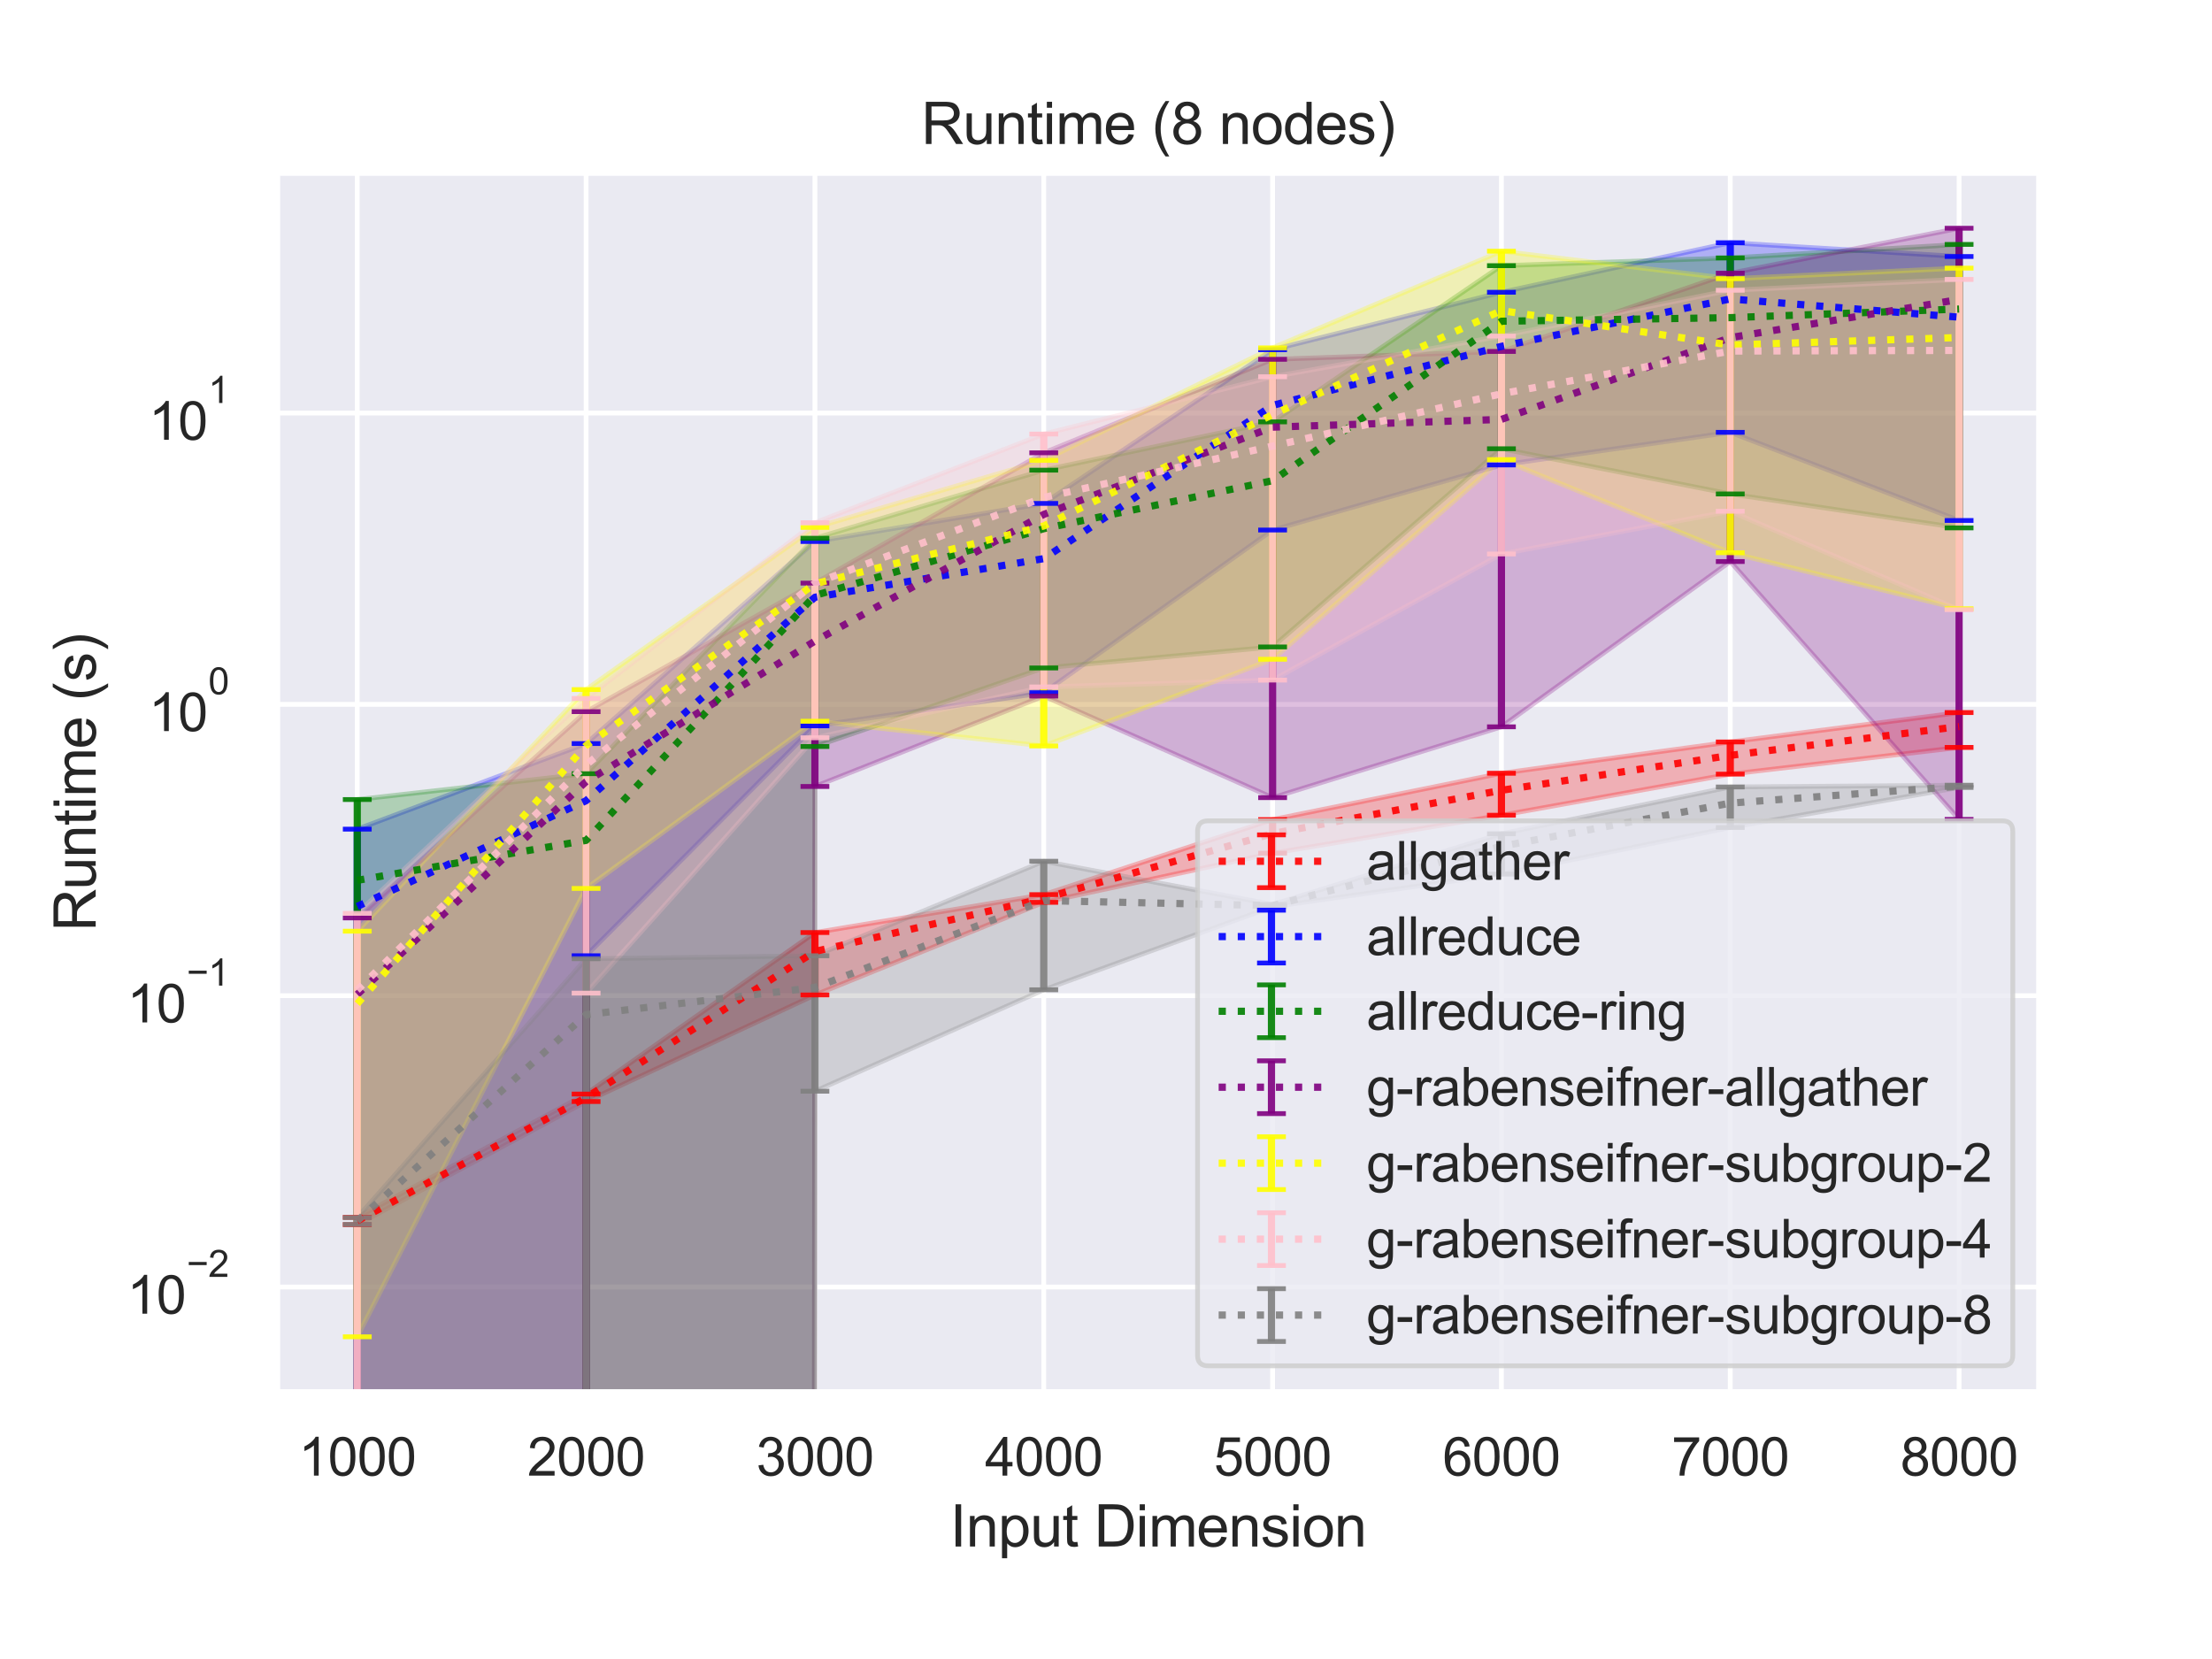 <?xml version="1.0" encoding="utf-8" standalone="no"?>
<!DOCTYPE svg PUBLIC "-//W3C//DTD SVG 1.1//EN"
  "http://www.w3.org/Graphics/SVG/1.1/DTD/svg11.dtd">
<svg height="345.6pt" version="1.1" viewBox="0 0 460.8 345.6" width="460.8pt" xmlns="http://www.w3.org/2000/svg" xmlns:xlink="http://www.w3.org/1999/xlink">
 <defs>
  <style type="text/css">*{stroke-linecap:butt;stroke-linejoin:round;}</style>
 </defs>
 <g id="figure_1">
  <g id="patch_1">
   <path d="M 0 345.6 
L 460.8 345.6 
L 460.8 0 
L 0 0 
z
" style="fill:#ffffff;"/>
  </g>
  <g id="axes_1">
   <g id="patch_2">
    <path d="M 57.74 290.02 
L 424.8 290.02 
L 424.8 36 
L 57.74 36 
z
" style="fill:#eaeaf2;"/>
   </g>
   <g id="matplotlib.axis_1">
    <g id="xtick_1">
     <g id="line2d_1">
      <path clip-path="url(#pad7795efd8)" d="M 74.425 290.02 
L 74.425 36 
" style="fill:none;stroke:#ffffff;stroke-linecap:round;"/>
     </g>
     <g id="text_1">
      <!-- 1000 -->
      <g style="fill:#262626;" transform="translate(62.19 307.394)scale(0.11 -0.11)">
       <defs>
        <path d="M 2384 0 
L 1822 0 
L 1822 3584 
Q 1619 3391 1289 3197 
Q 959 3003 697 2906 
L 697 3450 
Q 1169 3672 1522 3987 
Q 1875 4303 2022 4600 
L 2384 4600 
L 2384 0 
z
" id="ArialMT-31" transform="scale(0.016)"/>
        <path d="M 266 2259 
Q 266 3072 433 3567 
Q 600 4063 929 4331 
Q 1259 4600 1759 4600 
Q 2128 4600 2406 4451 
Q 2684 4303 2865 4023 
Q 3047 3744 3150 3342 
Q 3253 2941 3253 2259 
Q 3253 1453 3087 958 
Q 2922 463 2592 192 
Q 2263 -78 1759 -78 
Q 1097 -78 719 397 
Q 266 969 266 2259 
z
M 844 2259 
Q 844 1131 1108 757 
Q 1372 384 1759 384 
Q 2147 384 2411 759 
Q 2675 1134 2675 2259 
Q 2675 3391 2411 3762 
Q 2147 4134 1753 4134 
Q 1366 4134 1134 3806 
Q 844 3388 844 2259 
z
" id="ArialMT-30" transform="scale(0.016)"/>
       </defs>
       <use xlink:href="#ArialMT-31"/>
       <use x="55.615" xlink:href="#ArialMT-30"/>
       <use x="111.23" xlink:href="#ArialMT-30"/>
       <use x="166.846" xlink:href="#ArialMT-30"/>
      </g>
     </g>
    </g>
    <g id="xtick_2">
     <g id="line2d_2">
      <path clip-path="url(#pad7795efd8)" d="M 122.095 290.02 
L 122.095 36 
" style="fill:none;stroke:#ffffff;stroke-linecap:round;"/>
     </g>
     <g id="text_2">
      <!-- 2000 -->
      <g style="fill:#262626;" transform="translate(109.861 307.394)scale(0.11 -0.11)">
       <defs>
        <path d="M 3222 541 
L 3222 0 
L 194 0 
Q 188 203 259 391 
Q 375 700 629 1000 
Q 884 1300 1366 1694 
Q 2113 2306 2375 2664 
Q 2638 3022 2638 3341 
Q 2638 3675 2398 3904 
Q 2159 4134 1775 4134 
Q 1369 4134 1125 3890 
Q 881 3647 878 3216 
L 300 3275 
Q 359 3922 746 4261 
Q 1134 4600 1788 4600 
Q 2447 4600 2831 4234 
Q 3216 3869 3216 3328 
Q 3216 3053 3103 2787 
Q 2991 2522 2730 2228 
Q 2469 1934 1863 1422 
Q 1356 997 1212 845 
Q 1069 694 975 541 
L 3222 541 
z
" id="ArialMT-32" transform="scale(0.016)"/>
       </defs>
       <use xlink:href="#ArialMT-32"/>
       <use x="55.615" xlink:href="#ArialMT-30"/>
       <use x="111.23" xlink:href="#ArialMT-30"/>
       <use x="166.846" xlink:href="#ArialMT-30"/>
      </g>
     </g>
    </g>
    <g id="xtick_3">
     <g id="line2d_3">
      <path clip-path="url(#pad7795efd8)" d="M 169.765 290.02 
L 169.765 36 
" style="fill:none;stroke:#ffffff;stroke-linecap:round;"/>
     </g>
     <g id="text_3">
      <!-- 3000 -->
      <g style="fill:#262626;" transform="translate(157.531 307.394)scale(0.11 -0.11)">
       <defs>
        <path d="M 269 1209 
L 831 1284 
Q 928 806 1161 595 
Q 1394 384 1728 384 
Q 2125 384 2398 659 
Q 2672 934 2672 1341 
Q 2672 1728 2419 1979 
Q 2166 2231 1775 2231 
Q 1616 2231 1378 2169 
L 1441 2663 
Q 1497 2656 1531 2656 
Q 1891 2656 2178 2843 
Q 2466 3031 2466 3422 
Q 2466 3731 2256 3934 
Q 2047 4138 1716 4138 
Q 1388 4138 1169 3931 
Q 950 3725 888 3313 
L 325 3413 
Q 428 3978 793 4289 
Q 1159 4600 1703 4600 
Q 2078 4600 2393 4439 
Q 2709 4278 2876 4000 
Q 3044 3722 3044 3409 
Q 3044 3113 2884 2869 
Q 2725 2625 2413 2481 
Q 2819 2388 3044 2092 
Q 3269 1797 3269 1353 
Q 3269 753 2831 336 
Q 2394 -81 1725 -81 
Q 1122 -81 723 278 
Q 325 638 269 1209 
z
" id="ArialMT-33" transform="scale(0.016)"/>
       </defs>
       <use xlink:href="#ArialMT-33"/>
       <use x="55.615" xlink:href="#ArialMT-30"/>
       <use x="111.23" xlink:href="#ArialMT-30"/>
       <use x="166.846" xlink:href="#ArialMT-30"/>
      </g>
     </g>
    </g>
    <g id="xtick_4">
     <g id="line2d_4">
      <path clip-path="url(#pad7795efd8)" d="M 217.435 290.02 
L 217.435 36 
" style="fill:none;stroke:#ffffff;stroke-linecap:round;"/>
     </g>
     <g id="text_4">
      <!-- 4000 -->
      <g style="fill:#262626;" transform="translate(205.201 307.394)scale(0.11 -0.11)">
       <defs>
        <path d="M 2069 0 
L 2069 1097 
L 81 1097 
L 81 1613 
L 2172 4581 
L 2631 4581 
L 2631 1613 
L 3250 1613 
L 3250 1097 
L 2631 1097 
L 2631 0 
L 2069 0 
z
M 2069 1613 
L 2069 3678 
L 634 1613 
L 2069 1613 
z
" id="ArialMT-34" transform="scale(0.016)"/>
       </defs>
       <use xlink:href="#ArialMT-34"/>
       <use x="55.615" xlink:href="#ArialMT-30"/>
       <use x="111.23" xlink:href="#ArialMT-30"/>
       <use x="166.846" xlink:href="#ArialMT-30"/>
      </g>
     </g>
    </g>
    <g id="xtick_5">
     <g id="line2d_5">
      <path clip-path="url(#pad7795efd8)" d="M 265.105 290.02 
L 265.105 36 
" style="fill:none;stroke:#ffffff;stroke-linecap:round;"/>
     </g>
     <g id="text_5">
      <!-- 5000 -->
      <g style="fill:#262626;" transform="translate(252.871 307.394)scale(0.11 -0.11)">
       <defs>
        <path d="M 266 1200 
L 856 1250 
Q 922 819 1161 601 
Q 1400 384 1738 384 
Q 2144 384 2425 690 
Q 2706 997 2706 1503 
Q 2706 1984 2436 2262 
Q 2166 2541 1728 2541 
Q 1456 2541 1237 2417 
Q 1019 2294 894 2097 
L 366 2166 
L 809 4519 
L 3088 4519 
L 3088 3981 
L 1259 3981 
L 1013 2750 
Q 1425 3038 1878 3038 
Q 2478 3038 2890 2622 
Q 3303 2206 3303 1553 
Q 3303 931 2941 478 
Q 2500 -78 1738 -78 
Q 1113 -78 717 272 
Q 322 622 266 1200 
z
" id="ArialMT-35" transform="scale(0.016)"/>
       </defs>
       <use xlink:href="#ArialMT-35"/>
       <use x="55.615" xlink:href="#ArialMT-30"/>
       <use x="111.23" xlink:href="#ArialMT-30"/>
       <use x="166.846" xlink:href="#ArialMT-30"/>
      </g>
     </g>
    </g>
    <g id="xtick_6">
     <g id="line2d_6">
      <path clip-path="url(#pad7795efd8)" d="M 312.775 290.02 
L 312.775 36 
" style="fill:none;stroke:#ffffff;stroke-linecap:round;"/>
     </g>
     <g id="text_6">
      <!-- 6000 -->
      <g style="fill:#262626;" transform="translate(300.541 307.394)scale(0.11 -0.11)">
       <defs>
        <path d="M 3184 3459 
L 2625 3416 
Q 2550 3747 2413 3897 
Q 2184 4138 1850 4138 
Q 1581 4138 1378 3988 
Q 1113 3794 959 3422 
Q 806 3050 800 2363 
Q 1003 2672 1297 2822 
Q 1591 2972 1913 2972 
Q 2475 2972 2870 2558 
Q 3266 2144 3266 1488 
Q 3266 1056 3080 686 
Q 2894 316 2569 119 
Q 2244 -78 1831 -78 
Q 1128 -78 684 439 
Q 241 956 241 2144 
Q 241 3472 731 4075 
Q 1159 4600 1884 4600 
Q 2425 4600 2770 4297 
Q 3116 3994 3184 3459 
z
M 888 1484 
Q 888 1194 1011 928 
Q 1134 663 1356 523 
Q 1578 384 1822 384 
Q 2178 384 2434 671 
Q 2691 959 2691 1453 
Q 2691 1928 2437 2201 
Q 2184 2475 1800 2475 
Q 1419 2475 1153 2201 
Q 888 1928 888 1484 
z
" id="ArialMT-36" transform="scale(0.016)"/>
       </defs>
       <use xlink:href="#ArialMT-36"/>
       <use x="55.615" xlink:href="#ArialMT-30"/>
       <use x="111.23" xlink:href="#ArialMT-30"/>
       <use x="166.846" xlink:href="#ArialMT-30"/>
      </g>
     </g>
    </g>
    <g id="xtick_7">
     <g id="line2d_7">
      <path clip-path="url(#pad7795efd8)" d="M 360.445 290.02 
L 360.445 36 
" style="fill:none;stroke:#ffffff;stroke-linecap:round;"/>
     </g>
     <g id="text_7">
      <!-- 7000 -->
      <g style="fill:#262626;" transform="translate(348.211 307.394)scale(0.11 -0.11)">
       <defs>
        <path d="M 303 3981 
L 303 4522 
L 3269 4522 
L 3269 4084 
Q 2831 3619 2401 2847 
Q 1972 2075 1738 1259 
Q 1569 684 1522 0 
L 944 0 
Q 953 541 1156 1306 
Q 1359 2072 1739 2783 
Q 2119 3494 2547 3981 
L 303 3981 
z
" id="ArialMT-37" transform="scale(0.016)"/>
       </defs>
       <use xlink:href="#ArialMT-37"/>
       <use x="55.615" xlink:href="#ArialMT-30"/>
       <use x="111.23" xlink:href="#ArialMT-30"/>
       <use x="166.846" xlink:href="#ArialMT-30"/>
      </g>
     </g>
    </g>
    <g id="xtick_8">
     <g id="line2d_8">
      <path clip-path="url(#pad7795efd8)" d="M 408.115 290.02 
L 408.115 36 
" style="fill:none;stroke:#ffffff;stroke-linecap:round;"/>
     </g>
     <g id="text_8">
      <!-- 8000 -->
      <g style="fill:#262626;" transform="translate(395.881 307.394)scale(0.11 -0.11)">
       <defs>
        <path d="M 1131 2484 
Q 781 2613 612 2850 
Q 444 3088 444 3419 
Q 444 3919 803 4259 
Q 1163 4600 1759 4600 
Q 2359 4600 2725 4251 
Q 3091 3903 3091 3403 
Q 3091 3084 2923 2848 
Q 2756 2613 2416 2484 
Q 2838 2347 3058 2040 
Q 3278 1734 3278 1309 
Q 3278 722 2862 322 
Q 2447 -78 1769 -78 
Q 1091 -78 675 323 
Q 259 725 259 1325 
Q 259 1772 486 2073 
Q 713 2375 1131 2484 
z
M 1019 3438 
Q 1019 3113 1228 2906 
Q 1438 2700 1772 2700 
Q 2097 2700 2305 2904 
Q 2513 3109 2513 3406 
Q 2513 3716 2298 3927 
Q 2084 4138 1766 4138 
Q 1444 4138 1231 3931 
Q 1019 3725 1019 3438 
z
M 838 1322 
Q 838 1081 952 856 
Q 1066 631 1291 507 
Q 1516 384 1775 384 
Q 2178 384 2440 643 
Q 2703 903 2703 1303 
Q 2703 1709 2433 1975 
Q 2163 2241 1756 2241 
Q 1359 2241 1098 1978 
Q 838 1716 838 1322 
z
" id="ArialMT-38" transform="scale(0.016)"/>
       </defs>
       <use xlink:href="#ArialMT-38"/>
       <use x="55.615" xlink:href="#ArialMT-30"/>
       <use x="111.23" xlink:href="#ArialMT-30"/>
       <use x="166.846" xlink:href="#ArialMT-30"/>
      </g>
     </g>
    </g>
    <g id="text_9">
     <!-- Input Dimension -->
     <g style="fill:#262626;" transform="translate(197.916 322.169)scale(0.12 -0.12)">
      <defs>
       <path d="M 597 0 
L 597 4581 
L 1203 4581 
L 1203 0 
L 597 0 
z
" id="ArialMT-49" transform="scale(0.016)"/>
       <path d="M 422 0 
L 422 3319 
L 928 3319 
L 928 2847 
Q 1294 3394 1984 3394 
Q 2284 3394 2536 3286 
Q 2788 3178 2913 3003 
Q 3038 2828 3088 2588 
Q 3119 2431 3119 2041 
L 3119 0 
L 2556 0 
L 2556 2019 
Q 2556 2363 2490 2533 
Q 2425 2703 2258 2804 
Q 2091 2906 1866 2906 
Q 1506 2906 1245 2678 
Q 984 2450 984 1813 
L 984 0 
L 422 0 
z
" id="ArialMT-6e" transform="scale(0.016)"/>
       <path d="M 422 -1272 
L 422 3319 
L 934 3319 
L 934 2888 
Q 1116 3141 1344 3267 
Q 1572 3394 1897 3394 
Q 2322 3394 2647 3175 
Q 2972 2956 3137 2557 
Q 3303 2159 3303 1684 
Q 3303 1175 3120 767 
Q 2938 359 2589 142 
Q 2241 -75 1856 -75 
Q 1575 -75 1351 44 
Q 1128 163 984 344 
L 984 -1272 
L 422 -1272 
z
M 931 1641 
Q 931 1000 1190 694 
Q 1450 388 1819 388 
Q 2194 388 2461 705 
Q 2728 1022 2728 1688 
Q 2728 2322 2467 2637 
Q 2206 2953 1844 2953 
Q 1484 2953 1207 2617 
Q 931 2281 931 1641 
z
" id="ArialMT-70" transform="scale(0.016)"/>
       <path d="M 2597 0 
L 2597 488 
Q 2209 -75 1544 -75 
Q 1250 -75 995 37 
Q 741 150 617 320 
Q 494 491 444 738 
Q 409 903 409 1263 
L 409 3319 
L 972 3319 
L 972 1478 
Q 972 1038 1006 884 
Q 1059 663 1231 536 
Q 1403 409 1656 409 
Q 1909 409 2131 539 
Q 2353 669 2445 892 
Q 2538 1116 2538 1541 
L 2538 3319 
L 3100 3319 
L 3100 0 
L 2597 0 
z
" id="ArialMT-75" transform="scale(0.016)"/>
       <path d="M 1650 503 
L 1731 6 
Q 1494 -44 1306 -44 
Q 1000 -44 831 53 
Q 663 150 594 308 
Q 525 466 525 972 
L 525 2881 
L 113 2881 
L 113 3319 
L 525 3319 
L 525 4141 
L 1084 4478 
L 1084 3319 
L 1650 3319 
L 1650 2881 
L 1084 2881 
L 1084 941 
Q 1084 700 1114 631 
Q 1144 563 1211 522 
Q 1278 481 1403 481 
Q 1497 481 1650 503 
z
" id="ArialMT-74" transform="scale(0.016)"/>
       <path id="ArialMT-20" transform="scale(0.016)"/>
       <path d="M 494 0 
L 494 4581 
L 2072 4581 
Q 2606 4581 2888 4516 
Q 3281 4425 3559 4188 
Q 3922 3881 4101 3404 
Q 4281 2928 4281 2316 
Q 4281 1794 4159 1391 
Q 4038 988 3847 723 
Q 3656 459 3429 307 
Q 3203 156 2883 78 
Q 2563 0 2147 0 
L 494 0 
z
M 1100 541 
L 2078 541 
Q 2531 541 2789 625 
Q 3047 709 3200 863 
Q 3416 1078 3536 1442 
Q 3656 1806 3656 2325 
Q 3656 3044 3420 3430 
Q 3184 3816 2847 3947 
Q 2603 4041 2063 4041 
L 1100 4041 
L 1100 541 
z
" id="ArialMT-44" transform="scale(0.016)"/>
       <path d="M 425 3934 
L 425 4581 
L 988 4581 
L 988 3934 
L 425 3934 
z
M 425 0 
L 425 3319 
L 988 3319 
L 988 0 
L 425 0 
z
" id="ArialMT-69" transform="scale(0.016)"/>
       <path d="M 422 0 
L 422 3319 
L 925 3319 
L 925 2853 
Q 1081 3097 1340 3245 
Q 1600 3394 1931 3394 
Q 2300 3394 2536 3241 
Q 2772 3088 2869 2813 
Q 3263 3394 3894 3394 
Q 4388 3394 4653 3120 
Q 4919 2847 4919 2278 
L 4919 0 
L 4359 0 
L 4359 2091 
Q 4359 2428 4304 2576 
Q 4250 2725 4106 2815 
Q 3963 2906 3769 2906 
Q 3419 2906 3187 2673 
Q 2956 2441 2956 1928 
L 2956 0 
L 2394 0 
L 2394 2156 
Q 2394 2531 2256 2718 
Q 2119 2906 1806 2906 
Q 1569 2906 1367 2781 
Q 1166 2656 1075 2415 
Q 984 2175 984 1722 
L 984 0 
L 422 0 
z
" id="ArialMT-6d" transform="scale(0.016)"/>
       <path d="M 2694 1069 
L 3275 997 
Q 3138 488 2766 206 
Q 2394 -75 1816 -75 
Q 1088 -75 661 373 
Q 234 822 234 1631 
Q 234 2469 665 2931 
Q 1097 3394 1784 3394 
Q 2450 3394 2872 2941 
Q 3294 2488 3294 1666 
Q 3294 1616 3291 1516 
L 816 1516 
Q 847 969 1125 678 
Q 1403 388 1819 388 
Q 2128 388 2347 550 
Q 2566 713 2694 1069 
z
M 847 1978 
L 2700 1978 
Q 2663 2397 2488 2606 
Q 2219 2931 1791 2931 
Q 1403 2931 1139 2672 
Q 875 2413 847 1978 
z
" id="ArialMT-65" transform="scale(0.016)"/>
       <path d="M 197 991 
L 753 1078 
Q 800 744 1014 566 
Q 1228 388 1613 388 
Q 2000 388 2187 545 
Q 2375 703 2375 916 
Q 2375 1106 2209 1216 
Q 2094 1291 1634 1406 
Q 1016 1563 777 1677 
Q 538 1791 414 1992 
Q 291 2194 291 2438 
Q 291 2659 392 2848 
Q 494 3038 669 3163 
Q 800 3259 1026 3326 
Q 1253 3394 1513 3394 
Q 1903 3394 2198 3281 
Q 2494 3169 2634 2976 
Q 2775 2784 2828 2463 
L 2278 2388 
Q 2241 2644 2061 2787 
Q 1881 2931 1553 2931 
Q 1166 2931 1000 2803 
Q 834 2675 834 2503 
Q 834 2394 903 2306 
Q 972 2216 1119 2156 
Q 1203 2125 1616 2013 
Q 2213 1853 2448 1751 
Q 2684 1650 2818 1456 
Q 2953 1263 2953 975 
Q 2953 694 2789 445 
Q 2625 197 2315 61 
Q 2006 -75 1616 -75 
Q 969 -75 630 194 
Q 291 463 197 991 
z
" id="ArialMT-73" transform="scale(0.016)"/>
       <path d="M 213 1659 
Q 213 2581 725 3025 
Q 1153 3394 1769 3394 
Q 2453 3394 2887 2945 
Q 3322 2497 3322 1706 
Q 3322 1066 3130 698 
Q 2938 331 2570 128 
Q 2203 -75 1769 -75 
Q 1072 -75 642 372 
Q 213 819 213 1659 
z
M 791 1659 
Q 791 1022 1069 705 
Q 1347 388 1769 388 
Q 2188 388 2466 706 
Q 2744 1025 2744 1678 
Q 2744 2294 2464 2611 
Q 2184 2928 1769 2928 
Q 1347 2928 1069 2612 
Q 791 2297 791 1659 
z
" id="ArialMT-6f" transform="scale(0.016)"/>
      </defs>
      <use xlink:href="#ArialMT-49"/>
      <use x="27.783" xlink:href="#ArialMT-6e"/>
      <use x="83.398" xlink:href="#ArialMT-70"/>
      <use x="139.014" xlink:href="#ArialMT-75"/>
      <use x="194.629" xlink:href="#ArialMT-74"/>
      <use x="222.412" xlink:href="#ArialMT-20"/>
      <use x="250.195" xlink:href="#ArialMT-44"/>
      <use x="322.412" xlink:href="#ArialMT-69"/>
      <use x="344.629" xlink:href="#ArialMT-6d"/>
      <use x="427.93" xlink:href="#ArialMT-65"/>
      <use x="483.545" xlink:href="#ArialMT-6e"/>
      <use x="539.16" xlink:href="#ArialMT-73"/>
      <use x="589.16" xlink:href="#ArialMT-69"/>
      <use x="611.377" xlink:href="#ArialMT-6f"/>
      <use x="666.992" xlink:href="#ArialMT-6e"/>
     </g>
    </g>
   </g>
   <g id="matplotlib.axis_2">
    <g id="ytick_1">
     <g id="line2d_9">
      <path clip-path="url(#pad7795efd8)" d="M 57.74 268.104 
L 424.8 268.104 
" style="fill:none;stroke:#ffffff;stroke-linecap:round;"/>
     </g>
     <g id="text_10">
      <!-- $\mathdefault{10^{-2}}$ -->
      <g style="fill:#262626;" transform="translate(26.46 273.776)scale(0.11 -0.11)">
       <defs>
        <path d="M 3381 1997 
L 356 1997 
L 356 2522 
L 3381 2522 
L 3381 1997 
z
" id="ArialMT-2212" transform="scale(0.016)"/>
       </defs>
       <use transform="translate(0 0.994)" xlink:href="#ArialMT-31"/>
       <use transform="translate(55.615 0.994)" xlink:href="#ArialMT-30"/>
       <use transform="translate(112.973 70.688)scale(0.7)" xlink:href="#ArialMT-2212"/>
       <use transform="translate(153.852 70.688)scale(0.7)" xlink:href="#ArialMT-32"/>
      </g>
     </g>
    </g>
    <g id="ytick_2">
     <g id="line2d_10">
      <path clip-path="url(#pad7795efd8)" d="M 57.74 207.419 
L 424.8 207.419 
" style="fill:none;stroke:#ffffff;stroke-linecap:round;"/>
     </g>
     <g id="text_11">
      <!-- $\mathdefault{10^{-1}}$ -->
      <g style="fill:#262626;" transform="translate(26.46 213.091)scale(0.11 -0.11)">
       <use transform="translate(0 0.994)" xlink:href="#ArialMT-31"/>
       <use transform="translate(55.615 0.994)" xlink:href="#ArialMT-30"/>
       <use transform="translate(112.973 70.688)scale(0.7)" xlink:href="#ArialMT-2212"/>
       <use transform="translate(153.852 70.688)scale(0.7)" xlink:href="#ArialMT-31"/>
      </g>
     </g>
    </g>
    <g id="ytick_3">
     <g id="line2d_11">
      <path clip-path="url(#pad7795efd8)" d="M 57.74 146.735 
L 424.8 146.735 
" style="fill:none;stroke:#ffffff;stroke-linecap:round;"/>
     </g>
     <g id="text_12">
      <!-- $\mathdefault{10^{0}}$ -->
      <g style="fill:#262626;" transform="translate(30.97 152.407)scale(0.11 -0.11)">
       <use transform="translate(0 0.994)" xlink:href="#ArialMT-31"/>
       <use transform="translate(55.615 0.994)" xlink:href="#ArialMT-30"/>
       <use transform="translate(112.973 70.688)scale(0.7)" xlink:href="#ArialMT-30"/>
      </g>
     </g>
    </g>
    <g id="ytick_4">
     <g id="line2d_12">
      <path clip-path="url(#pad7795efd8)" d="M 57.74 86.05 
L 424.8 86.05 
" style="fill:none;stroke:#ffffff;stroke-linecap:round;"/>
     </g>
     <g id="text_13">
      <!-- $\mathdefault{10^{1}}$ -->
      <g style="fill:#262626;" transform="translate(30.97 91.722)scale(0.11 -0.11)">
       <use transform="translate(0 0.994)" xlink:href="#ArialMT-31"/>
       <use transform="translate(55.615 0.994)" xlink:href="#ArialMT-30"/>
       <use transform="translate(112.973 70.688)scale(0.7)" xlink:href="#ArialMT-31"/>
      </g>
     </g>
    </g>
    <g id="ytick_5"/>
    <g id="ytick_6"/>
    <g id="ytick_7"/>
    <g id="ytick_8"/>
    <g id="ytick_9"/>
    <g id="ytick_10"/>
    <g id="ytick_11"/>
    <g id="ytick_12"/>
    <g id="ytick_13"/>
    <g id="ytick_14"/>
    <g id="ytick_15"/>
    <g id="ytick_16"/>
    <g id="ytick_17"/>
    <g id="ytick_18"/>
    <g id="ytick_19"/>
    <g id="ytick_20"/>
    <g id="ytick_21"/>
    <g id="ytick_22"/>
    <g id="ytick_23"/>
    <g id="ytick_24"/>
    <g id="ytick_25"/>
    <g id="ytick_26"/>
    <g id="ytick_27"/>
    <g id="ytick_28"/>
    <g id="ytick_29"/>
    <g id="ytick_30"/>
    <g id="ytick_31"/>
    <g id="ytick_32"/>
    <g id="ytick_33"/>
    <g id="ytick_34"/>
    <g id="ytick_35"/>
    <g id="ytick_36"/>
    <g id="ytick_37"/>
    <g id="ytick_38"/>
    <g id="text_14">
     <!-- Runtime (s) -->
     <g style="fill:#262626;" transform="translate(19.934 194.013)rotate(-90)scale(0.12 -0.12)">
      <defs>
       <path d="M 503 0 
L 503 4581 
L 2534 4581 
Q 3147 4581 3465 4457 
Q 3784 4334 3975 4021 
Q 4166 3709 4166 3331 
Q 4166 2844 3850 2509 
Q 3534 2175 2875 2084 
Q 3116 1969 3241 1856 
Q 3506 1613 3744 1247 
L 4541 0 
L 3778 0 
L 3172 953 
Q 2906 1366 2734 1584 
Q 2563 1803 2427 1890 
Q 2291 1978 2150 2013 
Q 2047 2034 1813 2034 
L 1109 2034 
L 1109 0 
L 503 0 
z
M 1109 2559 
L 2413 2559 
Q 2828 2559 3062 2645 
Q 3297 2731 3419 2920 
Q 3541 3109 3541 3331 
Q 3541 3656 3305 3865 
Q 3069 4075 2559 4075 
L 1109 4075 
L 1109 2559 
z
" id="ArialMT-52" transform="scale(0.016)"/>
       <path d="M 1497 -1347 
Q 1031 -759 709 28 
Q 388 816 388 1659 
Q 388 2403 628 3084 
Q 909 3875 1497 4659 
L 1900 4659 
Q 1522 4009 1400 3731 
Q 1209 3300 1100 2831 
Q 966 2247 966 1656 
Q 966 153 1900 -1347 
L 1497 -1347 
z
" id="ArialMT-28" transform="scale(0.016)"/>
       <path d="M 791 -1347 
L 388 -1347 
Q 1322 153 1322 1656 
Q 1322 2244 1188 2822 
Q 1081 3291 891 3722 
Q 769 4003 388 4659 
L 791 4659 
Q 1378 3875 1659 3084 
Q 1900 2403 1900 1659 
Q 1900 816 1576 28 
Q 1253 -759 791 -1347 
z
" id="ArialMT-29" transform="scale(0.016)"/>
      </defs>
      <use xlink:href="#ArialMT-52"/>
      <use x="72.217" xlink:href="#ArialMT-75"/>
      <use x="127.832" xlink:href="#ArialMT-6e"/>
      <use x="183.447" xlink:href="#ArialMT-74"/>
      <use x="211.23" xlink:href="#ArialMT-69"/>
      <use x="233.447" xlink:href="#ArialMT-6d"/>
      <use x="316.748" xlink:href="#ArialMT-65"/>
      <use x="372.363" xlink:href="#ArialMT-20"/>
      <use x="400.146" xlink:href="#ArialMT-28"/>
      <use x="433.447" xlink:href="#ArialMT-73"/>
      <use x="483.447" xlink:href="#ArialMT-29"/>
     </g>
    </g>
   </g>
   <g id="PolyCollection_1">
    <defs>
     <path d="M 74.425 -92.007 
L 74.425 -90.484 
L 122.095 -116.131 
L 169.765 -138.331 
L 217.435 -157.627 
L 265.105 -167.869 
L 312.775 -175.77 
L 360.445 -184.335 
L 408.115 -189.9 
L 408.115 -197.161 
L 408.115 -197.161 
L 360.445 -191.039 
L 312.775 -184.517 
L 265.105 -174.864 
L 217.435 -159.234 
L 169.765 -151.332 
L 122.095 -117.689 
L 74.425 -92.007 
z
" id="m40a5ccefd3" style="stroke:#ff0000;stroke-opacity:0.25;"/>
    </defs>
    <g clip-path="url(#pad7795efd8)">
     <use style="fill:#ff0000;fill-opacity:0.25;stroke:#ff0000;stroke-opacity:0.25;" x="0" xlink:href="#m40a5ccefd3" y="345.6"/>
    </g>
   </g>
   <g id="PolyCollection_2">
    <path clip-path="url(#pad7795efd8)" d="M 74.425 172.723 
L 74.425 60831.464 
L 122.095 199.095 
L 169.765 151.209 
L 217.435 144.304 
L 265.105 110.412 
L 312.775 96.862 
L 360.445 90.063 
L 408.115 108.419 
L 408.115 53.436 
L 408.115 53.436 
L 360.445 50.558 
L 312.775 60.885 
L 265.105 72.847 
L 217.435 104.874 
L 169.765 112.814 
L 122.095 154.9 
L 74.425 172.723 
z
" style="fill:#0000ff;fill-opacity:0.25;stroke:#0000ff;stroke-opacity:0.25;"/>
   </g>
   <g id="PolyCollection_3">
    <path clip-path="url(#pad7795efd8)" d="M 74.425 166.559 
L 74.425 60831.464 
L 122.095 60831.464 
L 169.765 155.509 
L 217.435 139.148 
L 265.105 134.766 
L 312.775 93.485 
L 360.445 102.898 
L 408.115 109.971 
L 408.115 50.914 
L 408.115 50.914 
L 360.445 53.73 
L 312.775 55.344 
L 265.105 87.882 
L 217.435 97.939 
L 169.765 112.127 
L 122.095 161.174 
L 74.425 166.559 
z
" style="fill:#008000;fill-opacity:0.25;stroke:#008000;stroke-opacity:0.25;"/>
   </g>
   <g id="PolyCollection_4">
    <path clip-path="url(#pad7795efd8)" d="M 74.425 191.219 
L 74.425 60831.464 
L 122.095 60831.464 
L 169.765 163.835 
L 217.435 145.005 
L 265.105 166.168 
L 312.775 151.41 
L 360.445 116.978 
L 408.115 170.698 
L 408.115 47.546 
L 408.115 47.546 
L 360.445 56.919 
L 312.775 73.21 
L 265.105 74.852 
L 217.435 94.33 
L 169.765 121.472 
L 122.095 148.246 
L 74.425 191.219 
z
" style="fill:#800080;fill-opacity:0.25;stroke:#800080;stroke-opacity:0.25;"/>
   </g>
   <g id="PolyCollection_5">
    <defs>
     <path d="M 74.425 -151.615 
L 74.425 -67.126 
L 122.095 -160.528 
L 169.765 -195.354 
L 217.435 -190.203 
L 265.105 -208.266 
L 312.775 -249.85 
L 360.445 -230.457 
L 408.115 -218.798 
L 408.115 -289.745 
L 408.115 -289.745 
L 360.445 -287.546 
L 312.775 -293.269 
L 265.105 -273.134 
L 217.435 -249.705 
L 169.765 -235.723 
L 122.095 -201.945 
L 74.425 -151.615 
z
" id="m864dee2ef5" style="stroke:#ffff00;stroke-opacity:0.25;"/>
    </defs>
    <g clip-path="url(#pad7795efd8)">
     <use style="fill:#ffff00;fill-opacity:0.25;stroke:#ffff00;stroke-opacity:0.25;" x="0" xlink:href="#m864dee2ef5" y="345.6"/>
    </g>
   </g>
   <g id="PolyCollection_6">
    <path clip-path="url(#pad7795efd8)" d="M 74.425 190.264 
L 74.425 60831.464 
L 122.095 206.884 
L 169.765 153.695 
L 217.435 143.104 
L 265.105 141.678 
L 312.775 115.399 
L 360.445 106.505 
L 408.115 127.015 
L 408.115 58.208 
L 408.115 58.208 
L 360.445 60.465 
L 312.775 70.007 
L 265.105 78.485 
L 217.435 90.424 
L 169.765 108.896 
L 122.095 145.493 
L 74.425 190.264 
z
" style="fill:#ffc0cb;fill-opacity:0.25;stroke:#ffc0cb;stroke-opacity:0.25;"/>
   </g>
   <g id="PolyCollection_7">
    <path clip-path="url(#pad7795efd8)" d="M 74.425 253.644 
L 74.425 255.073 
L 122.095 60831.464 
L 169.765 227.319 
L 217.435 206.194 
L 265.105 188.893 
L 312.775 182.096 
L 360.445 172.384 
L 408.115 164.039 
L 408.115 163.577 
L 408.115 163.577 
L 360.445 163.939 
L 312.775 173.689 
L 265.105 188.416 
L 217.435 179.412 
L 169.765 199.103 
L 122.095 199.723 
L 74.425 253.644 
z
" style="fill:#808080;fill-opacity:0.25;stroke:#808080;stroke-opacity:0.25;"/>
   </g>
   <g id="LineCollection_1">
    <path clip-path="url(#pad7795efd8)" d="M 74.425 255.116 
L 74.425 253.593 
" style="fill:none;stroke:#ff0000;stroke-opacity:0.9;stroke-width:1.5;"/>
    <path clip-path="url(#pad7795efd8)" d="M 122.095 229.469 
L 122.095 227.911 
" style="fill:none;stroke:#ff0000;stroke-opacity:0.9;stroke-width:1.5;"/>
    <path clip-path="url(#pad7795efd8)" d="M 169.765 207.269 
L 169.765 194.268 
" style="fill:none;stroke:#ff0000;stroke-opacity:0.9;stroke-width:1.5;"/>
    <path clip-path="url(#pad7795efd8)" d="M 217.435 187.973 
L 217.435 186.366 
" style="fill:none;stroke:#ff0000;stroke-opacity:0.9;stroke-width:1.5;"/>
    <path clip-path="url(#pad7795efd8)" d="M 265.105 177.731 
L 265.105 170.736 
" style="fill:none;stroke:#ff0000;stroke-opacity:0.9;stroke-width:1.5;"/>
    <path clip-path="url(#pad7795efd8)" d="M 312.775 169.83 
L 312.775 161.083 
" style="fill:none;stroke:#ff0000;stroke-opacity:0.9;stroke-width:1.5;"/>
    <path clip-path="url(#pad7795efd8)" d="M 360.445 161.265 
L 360.445 154.561 
" style="fill:none;stroke:#ff0000;stroke-opacity:0.9;stroke-width:1.5;"/>
    <path clip-path="url(#pad7795efd8)" d="M 408.115 155.7 
L 408.115 148.439 
" style="fill:none;stroke:#ff0000;stroke-opacity:0.9;stroke-width:1.5;"/>
   </g>
   <g id="LineCollection_2">
    <path clip-path="url(#pad7795efd8)" d="M 74.425 346.6 
L 74.425 172.723 
" style="fill:none;stroke:#0000ff;stroke-opacity:0.9;stroke-width:1.5;"/>
    <path clip-path="url(#pad7795efd8)" d="M 122.095 199.095 
L 122.095 154.9 
" style="fill:none;stroke:#0000ff;stroke-opacity:0.9;stroke-width:1.5;"/>
    <path clip-path="url(#pad7795efd8)" d="M 169.765 151.209 
L 169.765 112.814 
" style="fill:none;stroke:#0000ff;stroke-opacity:0.9;stroke-width:1.5;"/>
    <path clip-path="url(#pad7795efd8)" d="M 217.435 144.304 
L 217.435 104.874 
" style="fill:none;stroke:#0000ff;stroke-opacity:0.9;stroke-width:1.5;"/>
    <path clip-path="url(#pad7795efd8)" d="M 265.105 110.412 
L 265.105 72.847 
" style="fill:none;stroke:#0000ff;stroke-opacity:0.9;stroke-width:1.5;"/>
    <path clip-path="url(#pad7795efd8)" d="M 312.775 96.862 
L 312.775 60.885 
" style="fill:none;stroke:#0000ff;stroke-opacity:0.9;stroke-width:1.5;"/>
    <path clip-path="url(#pad7795efd8)" d="M 360.445 90.063 
L 360.445 50.558 
" style="fill:none;stroke:#0000ff;stroke-opacity:0.9;stroke-width:1.5;"/>
    <path clip-path="url(#pad7795efd8)" d="M 408.115 108.419 
L 408.115 53.436 
" style="fill:none;stroke:#0000ff;stroke-opacity:0.9;stroke-width:1.5;"/>
   </g>
   <g id="LineCollection_3">
    <path clip-path="url(#pad7795efd8)" d="M 74.425 346.6 
L 74.425 166.559 
" style="fill:none;stroke:#008000;stroke-opacity:0.9;stroke-width:1.5;"/>
    <path clip-path="url(#pad7795efd8)" d="M 122.095 346.6 
L 122.095 161.174 
" style="fill:none;stroke:#008000;stroke-opacity:0.9;stroke-width:1.5;"/>
    <path clip-path="url(#pad7795efd8)" d="M 169.765 155.509 
L 169.765 112.127 
" style="fill:none;stroke:#008000;stroke-opacity:0.9;stroke-width:1.5;"/>
    <path clip-path="url(#pad7795efd8)" d="M 217.435 139.148 
L 217.435 97.939 
" style="fill:none;stroke:#008000;stroke-opacity:0.9;stroke-width:1.5;"/>
    <path clip-path="url(#pad7795efd8)" d="M 265.105 134.766 
L 265.105 87.882 
" style="fill:none;stroke:#008000;stroke-opacity:0.9;stroke-width:1.5;"/>
    <path clip-path="url(#pad7795efd8)" d="M 312.775 93.485 
L 312.775 55.344 
" style="fill:none;stroke:#008000;stroke-opacity:0.9;stroke-width:1.5;"/>
    <path clip-path="url(#pad7795efd8)" d="M 360.445 102.898 
L 360.445 53.73 
" style="fill:none;stroke:#008000;stroke-opacity:0.9;stroke-width:1.5;"/>
    <path clip-path="url(#pad7795efd8)" d="M 408.115 109.971 
L 408.115 50.914 
" style="fill:none;stroke:#008000;stroke-opacity:0.9;stroke-width:1.5;"/>
   </g>
   <g id="LineCollection_4">
    <path clip-path="url(#pad7795efd8)" d="M 74.425 346.6 
L 74.425 191.219 
" style="fill:none;stroke:#800080;stroke-opacity:0.9;stroke-width:1.5;"/>
    <path clip-path="url(#pad7795efd8)" d="M 122.095 346.6 
L 122.095 148.246 
" style="fill:none;stroke:#800080;stroke-opacity:0.9;stroke-width:1.5;"/>
    <path clip-path="url(#pad7795efd8)" d="M 169.765 163.835 
L 169.765 121.472 
" style="fill:none;stroke:#800080;stroke-opacity:0.9;stroke-width:1.5;"/>
    <path clip-path="url(#pad7795efd8)" d="M 217.435 145.005 
L 217.435 94.33 
" style="fill:none;stroke:#800080;stroke-opacity:0.9;stroke-width:1.5;"/>
    <path clip-path="url(#pad7795efd8)" d="M 265.105 166.168 
L 265.105 74.852 
" style="fill:none;stroke:#800080;stroke-opacity:0.9;stroke-width:1.5;"/>
    <path clip-path="url(#pad7795efd8)" d="M 312.775 151.41 
L 312.775 73.21 
" style="fill:none;stroke:#800080;stroke-opacity:0.9;stroke-width:1.5;"/>
    <path clip-path="url(#pad7795efd8)" d="M 360.445 116.978 
L 360.445 56.919 
" style="fill:none;stroke:#800080;stroke-opacity:0.9;stroke-width:1.5;"/>
    <path clip-path="url(#pad7795efd8)" d="M 408.115 170.698 
L 408.115 47.546 
" style="fill:none;stroke:#800080;stroke-opacity:0.9;stroke-width:1.5;"/>
   </g>
   <g id="LineCollection_5">
    <path clip-path="url(#pad7795efd8)" d="M 74.425 278.474 
L 74.425 193.985 
" style="fill:none;stroke:#ffff00;stroke-opacity:0.9;stroke-width:1.5;"/>
    <path clip-path="url(#pad7795efd8)" d="M 122.095 185.072 
L 122.095 143.655 
" style="fill:none;stroke:#ffff00;stroke-opacity:0.9;stroke-width:1.5;"/>
    <path clip-path="url(#pad7795efd8)" d="M 169.765 150.246 
L 169.765 109.877 
" style="fill:none;stroke:#ffff00;stroke-opacity:0.9;stroke-width:1.5;"/>
    <path clip-path="url(#pad7795efd8)" d="M 217.435 155.397 
L 217.435 95.895 
" style="fill:none;stroke:#ffff00;stroke-opacity:0.9;stroke-width:1.5;"/>
    <path clip-path="url(#pad7795efd8)" d="M 265.105 137.334 
L 265.105 72.466 
" style="fill:none;stroke:#ffff00;stroke-opacity:0.9;stroke-width:1.5;"/>
    <path clip-path="url(#pad7795efd8)" d="M 312.775 95.75 
L 312.775 52.331 
" style="fill:none;stroke:#ffff00;stroke-opacity:0.9;stroke-width:1.5;"/>
    <path clip-path="url(#pad7795efd8)" d="M 360.445 115.143 
L 360.445 58.054 
" style="fill:none;stroke:#ffff00;stroke-opacity:0.9;stroke-width:1.5;"/>
    <path clip-path="url(#pad7795efd8)" d="M 408.115 126.802 
L 408.115 55.855 
" style="fill:none;stroke:#ffff00;stroke-opacity:0.9;stroke-width:1.5;"/>
   </g>
   <g id="LineCollection_6">
    <path clip-path="url(#pad7795efd8)" d="M 74.425 346.6 
L 74.425 190.264 
" style="fill:none;stroke:#ffc0cb;stroke-opacity:0.9;stroke-width:1.5;"/>
    <path clip-path="url(#pad7795efd8)" d="M 122.095 206.884 
L 122.095 145.493 
" style="fill:none;stroke:#ffc0cb;stroke-opacity:0.9;stroke-width:1.5;"/>
    <path clip-path="url(#pad7795efd8)" d="M 169.765 153.695 
L 169.765 108.896 
" style="fill:none;stroke:#ffc0cb;stroke-opacity:0.9;stroke-width:1.5;"/>
    <path clip-path="url(#pad7795efd8)" d="M 217.435 143.104 
L 217.435 90.424 
" style="fill:none;stroke:#ffc0cb;stroke-opacity:0.9;stroke-width:1.5;"/>
    <path clip-path="url(#pad7795efd8)" d="M 265.105 141.678 
L 265.105 78.485 
" style="fill:none;stroke:#ffc0cb;stroke-opacity:0.9;stroke-width:1.5;"/>
    <path clip-path="url(#pad7795efd8)" d="M 312.775 115.399 
L 312.775 70.007 
" style="fill:none;stroke:#ffc0cb;stroke-opacity:0.9;stroke-width:1.5;"/>
    <path clip-path="url(#pad7795efd8)" d="M 360.445 106.505 
L 360.445 60.465 
" style="fill:none;stroke:#ffc0cb;stroke-opacity:0.9;stroke-width:1.5;"/>
    <path clip-path="url(#pad7795efd8)" d="M 408.115 127.015 
L 408.115 58.208 
" style="fill:none;stroke:#ffc0cb;stroke-opacity:0.9;stroke-width:1.5;"/>
   </g>
   <g id="LineCollection_7">
    <path clip-path="url(#pad7795efd8)" d="M 74.425 255.073 
L 74.425 253.644 
" style="fill:none;stroke:#808080;stroke-opacity:0.9;stroke-width:1.5;"/>
    <path clip-path="url(#pad7795efd8)" d="M 122.095 346.6 
L 122.095 199.723 
" style="fill:none;stroke:#808080;stroke-opacity:0.9;stroke-width:1.5;"/>
    <path clip-path="url(#pad7795efd8)" d="M 169.765 227.319 
L 169.765 199.103 
" style="fill:none;stroke:#808080;stroke-opacity:0.9;stroke-width:1.5;"/>
    <path clip-path="url(#pad7795efd8)" d="M 217.435 206.194 
L 217.435 179.412 
" style="fill:none;stroke:#808080;stroke-opacity:0.9;stroke-width:1.5;"/>
    <path clip-path="url(#pad7795efd8)" d="M 265.105 188.893 
L 265.105 188.416 
" style="fill:none;stroke:#808080;stroke-opacity:0.9;stroke-width:1.5;"/>
    <path clip-path="url(#pad7795efd8)" d="M 312.775 182.096 
L 312.775 173.689 
" style="fill:none;stroke:#808080;stroke-opacity:0.9;stroke-width:1.5;"/>
    <path clip-path="url(#pad7795efd8)" d="M 360.445 172.384 
L 360.445 163.939 
" style="fill:none;stroke:#808080;stroke-opacity:0.9;stroke-width:1.5;"/>
    <path clip-path="url(#pad7795efd8)" d="M 408.115 164.039 
L 408.115 163.577 
" style="fill:none;stroke:#808080;stroke-opacity:0.9;stroke-width:1.5;"/>
   </g>
   <g id="line2d_13">
    <defs>
     <path d="M 3 0 
L -3 -0 
" id="m53317f4fcd" style="stroke:#ff0000;stroke-opacity:0.9;"/>
    </defs>
    <g clip-path="url(#pad7795efd8)">
     <use style="fill:#ff0000;fill-opacity:0.9;stroke:#ff0000;stroke-opacity:0.9;" x="74.425" xlink:href="#m53317f4fcd" y="255.116"/>
     <use style="fill:#ff0000;fill-opacity:0.9;stroke:#ff0000;stroke-opacity:0.9;" x="122.095" xlink:href="#m53317f4fcd" y="229.469"/>
     <use style="fill:#ff0000;fill-opacity:0.9;stroke:#ff0000;stroke-opacity:0.9;" x="169.765" xlink:href="#m53317f4fcd" y="207.269"/>
     <use style="fill:#ff0000;fill-opacity:0.9;stroke:#ff0000;stroke-opacity:0.9;" x="217.435" xlink:href="#m53317f4fcd" y="187.973"/>
     <use style="fill:#ff0000;fill-opacity:0.9;stroke:#ff0000;stroke-opacity:0.9;" x="265.105" xlink:href="#m53317f4fcd" y="177.731"/>
     <use style="fill:#ff0000;fill-opacity:0.9;stroke:#ff0000;stroke-opacity:0.9;" x="312.775" xlink:href="#m53317f4fcd" y="169.83"/>
     <use style="fill:#ff0000;fill-opacity:0.9;stroke:#ff0000;stroke-opacity:0.9;" x="360.445" xlink:href="#m53317f4fcd" y="161.265"/>
     <use style="fill:#ff0000;fill-opacity:0.9;stroke:#ff0000;stroke-opacity:0.9;" x="408.115" xlink:href="#m53317f4fcd" y="155.7"/>
    </g>
   </g>
   <g id="line2d_14">
    <g clip-path="url(#pad7795efd8)">
     <use style="fill:#ff0000;fill-opacity:0.9;stroke:#ff0000;stroke-opacity:0.9;" x="74.425" xlink:href="#m53317f4fcd" y="253.593"/>
     <use style="fill:#ff0000;fill-opacity:0.9;stroke:#ff0000;stroke-opacity:0.9;" x="122.095" xlink:href="#m53317f4fcd" y="227.911"/>
     <use style="fill:#ff0000;fill-opacity:0.9;stroke:#ff0000;stroke-opacity:0.9;" x="169.765" xlink:href="#m53317f4fcd" y="194.268"/>
     <use style="fill:#ff0000;fill-opacity:0.9;stroke:#ff0000;stroke-opacity:0.9;" x="217.435" xlink:href="#m53317f4fcd" y="186.366"/>
     <use style="fill:#ff0000;fill-opacity:0.9;stroke:#ff0000;stroke-opacity:0.9;" x="265.105" xlink:href="#m53317f4fcd" y="170.736"/>
     <use style="fill:#ff0000;fill-opacity:0.9;stroke:#ff0000;stroke-opacity:0.9;" x="312.775" xlink:href="#m53317f4fcd" y="161.083"/>
     <use style="fill:#ff0000;fill-opacity:0.9;stroke:#ff0000;stroke-opacity:0.9;" x="360.445" xlink:href="#m53317f4fcd" y="154.561"/>
     <use style="fill:#ff0000;fill-opacity:0.9;stroke:#ff0000;stroke-opacity:0.9;" x="408.115" xlink:href="#m53317f4fcd" y="148.439"/>
    </g>
   </g>
   <g id="line2d_15">
    <defs>
     <path d="M 3 0 
L -3 -0 
" id="md083431940" style="stroke:#0000ff;stroke-opacity:0.9;"/>
    </defs>
    <g clip-path="url(#pad7795efd8)">
     <use style="fill:#0000ff;fill-opacity:0.9;stroke:#0000ff;stroke-opacity:0.9;" x="102.687" xlink:href="#md083431940" y="24884.2"/>
     <use style="fill:#0000ff;fill-opacity:0.9;stroke:#0000ff;stroke-opacity:0.9;" x="122.095" xlink:href="#md083431940" y="199.095"/>
     <use style="fill:#0000ff;fill-opacity:0.9;stroke:#0000ff;stroke-opacity:0.9;" x="169.765" xlink:href="#md083431940" y="151.209"/>
     <use style="fill:#0000ff;fill-opacity:0.9;stroke:#0000ff;stroke-opacity:0.9;" x="217.435" xlink:href="#md083431940" y="144.304"/>
     <use style="fill:#0000ff;fill-opacity:0.9;stroke:#0000ff;stroke-opacity:0.9;" x="265.105" xlink:href="#md083431940" y="110.412"/>
     <use style="fill:#0000ff;fill-opacity:0.9;stroke:#0000ff;stroke-opacity:0.9;" x="312.775" xlink:href="#md083431940" y="96.862"/>
     <use style="fill:#0000ff;fill-opacity:0.9;stroke:#0000ff;stroke-opacity:0.9;" x="360.445" xlink:href="#md083431940" y="90.063"/>
     <use style="fill:#0000ff;fill-opacity:0.9;stroke:#0000ff;stroke-opacity:0.9;" x="408.115" xlink:href="#md083431940" y="108.419"/>
    </g>
   </g>
   <g id="line2d_16">
    <g clip-path="url(#pad7795efd8)">
     <use style="fill:#0000ff;fill-opacity:0.9;stroke:#0000ff;stroke-opacity:0.9;" x="74.425" xlink:href="#md083431940" y="172.723"/>
     <use style="fill:#0000ff;fill-opacity:0.9;stroke:#0000ff;stroke-opacity:0.9;" x="122.095" xlink:href="#md083431940" y="154.9"/>
     <use style="fill:#0000ff;fill-opacity:0.9;stroke:#0000ff;stroke-opacity:0.9;" x="169.765" xlink:href="#md083431940" y="112.814"/>
     <use style="fill:#0000ff;fill-opacity:0.9;stroke:#0000ff;stroke-opacity:0.9;" x="217.435" xlink:href="#md083431940" y="104.874"/>
     <use style="fill:#0000ff;fill-opacity:0.9;stroke:#0000ff;stroke-opacity:0.9;" x="265.105" xlink:href="#md083431940" y="72.847"/>
     <use style="fill:#0000ff;fill-opacity:0.9;stroke:#0000ff;stroke-opacity:0.9;" x="312.775" xlink:href="#md083431940" y="60.885"/>
     <use style="fill:#0000ff;fill-opacity:0.9;stroke:#0000ff;stroke-opacity:0.9;" x="360.445" xlink:href="#md083431940" y="50.558"/>
     <use style="fill:#0000ff;fill-opacity:0.9;stroke:#0000ff;stroke-opacity:0.9;" x="408.115" xlink:href="#md083431940" y="53.436"/>
    </g>
   </g>
   <g id="line2d_17">
    <defs>
     <path d="M 3 0 
L -3 -0 
" id="mdda13152bd" style="stroke:#008000;stroke-opacity:0.9;"/>
    </defs>
    <g clip-path="url(#pad7795efd8)">
     <use style="fill:#008000;fill-opacity:0.9;stroke:#008000;stroke-opacity:0.9;" x="150.337" xlink:href="#mdda13152bd" y="24884.2"/>
     <use style="fill:#008000;fill-opacity:0.9;stroke:#008000;stroke-opacity:0.9;" x="169.765" xlink:href="#mdda13152bd" y="155.509"/>
     <use style="fill:#008000;fill-opacity:0.9;stroke:#008000;stroke-opacity:0.9;" x="217.435" xlink:href="#mdda13152bd" y="139.148"/>
     <use style="fill:#008000;fill-opacity:0.9;stroke:#008000;stroke-opacity:0.9;" x="265.105" xlink:href="#mdda13152bd" y="134.766"/>
     <use style="fill:#008000;fill-opacity:0.9;stroke:#008000;stroke-opacity:0.9;" x="312.775" xlink:href="#mdda13152bd" y="93.485"/>
     <use style="fill:#008000;fill-opacity:0.9;stroke:#008000;stroke-opacity:0.9;" x="360.445" xlink:href="#mdda13152bd" y="102.898"/>
     <use style="fill:#008000;fill-opacity:0.9;stroke:#008000;stroke-opacity:0.9;" x="408.115" xlink:href="#mdda13152bd" y="109.971"/>
    </g>
   </g>
   <g id="line2d_18">
    <g clip-path="url(#pad7795efd8)">
     <use style="fill:#008000;fill-opacity:0.9;stroke:#008000;stroke-opacity:0.9;" x="74.425" xlink:href="#mdda13152bd" y="166.559"/>
     <use style="fill:#008000;fill-opacity:0.9;stroke:#008000;stroke-opacity:0.9;" x="122.095" xlink:href="#mdda13152bd" y="161.174"/>
     <use style="fill:#008000;fill-opacity:0.9;stroke:#008000;stroke-opacity:0.9;" x="169.765" xlink:href="#mdda13152bd" y="112.127"/>
     <use style="fill:#008000;fill-opacity:0.9;stroke:#008000;stroke-opacity:0.9;" x="217.435" xlink:href="#mdda13152bd" y="97.939"/>
     <use style="fill:#008000;fill-opacity:0.9;stroke:#008000;stroke-opacity:0.9;" x="265.105" xlink:href="#mdda13152bd" y="87.882"/>
     <use style="fill:#008000;fill-opacity:0.9;stroke:#008000;stroke-opacity:0.9;" x="312.775" xlink:href="#mdda13152bd" y="55.344"/>
     <use style="fill:#008000;fill-opacity:0.9;stroke:#008000;stroke-opacity:0.9;" x="360.445" xlink:href="#mdda13152bd" y="53.73"/>
     <use style="fill:#008000;fill-opacity:0.9;stroke:#008000;stroke-opacity:0.9;" x="408.115" xlink:href="#mdda13152bd" y="50.914"/>
    </g>
   </g>
   <g id="line2d_19">
    <defs>
     <path d="M 3 0 
L -3 -0 
" id="mab617c4f59" style="stroke:#800080;stroke-opacity:0.9;"/>
    </defs>
    <g clip-path="url(#pad7795efd8)">
     <use style="fill:#800080;fill-opacity:0.9;stroke:#800080;stroke-opacity:0.9;" x="150.341" xlink:href="#mab617c4f59" y="24884.2"/>
     <use style="fill:#800080;fill-opacity:0.9;stroke:#800080;stroke-opacity:0.9;" x="169.765" xlink:href="#mab617c4f59" y="163.835"/>
     <use style="fill:#800080;fill-opacity:0.9;stroke:#800080;stroke-opacity:0.9;" x="217.435" xlink:href="#mab617c4f59" y="145.005"/>
     <use style="fill:#800080;fill-opacity:0.9;stroke:#800080;stroke-opacity:0.9;" x="265.105" xlink:href="#mab617c4f59" y="166.168"/>
     <use style="fill:#800080;fill-opacity:0.9;stroke:#800080;stroke-opacity:0.9;" x="312.775" xlink:href="#mab617c4f59" y="151.41"/>
     <use style="fill:#800080;fill-opacity:0.9;stroke:#800080;stroke-opacity:0.9;" x="360.445" xlink:href="#mab617c4f59" y="116.978"/>
     <use style="fill:#800080;fill-opacity:0.9;stroke:#800080;stroke-opacity:0.9;" x="408.115" xlink:href="#mab617c4f59" y="170.698"/>
    </g>
   </g>
   <g id="line2d_20">
    <g clip-path="url(#pad7795efd8)">
     <use style="fill:#800080;fill-opacity:0.9;stroke:#800080;stroke-opacity:0.9;" x="74.425" xlink:href="#mab617c4f59" y="191.219"/>
     <use style="fill:#800080;fill-opacity:0.9;stroke:#800080;stroke-opacity:0.9;" x="122.095" xlink:href="#mab617c4f59" y="148.246"/>
     <use style="fill:#800080;fill-opacity:0.9;stroke:#800080;stroke-opacity:0.9;" x="169.765" xlink:href="#mab617c4f59" y="121.472"/>
     <use style="fill:#800080;fill-opacity:0.9;stroke:#800080;stroke-opacity:0.9;" x="217.435" xlink:href="#mab617c4f59" y="94.33"/>
     <use style="fill:#800080;fill-opacity:0.9;stroke:#800080;stroke-opacity:0.9;" x="265.105" xlink:href="#mab617c4f59" y="74.852"/>
     <use style="fill:#800080;fill-opacity:0.9;stroke:#800080;stroke-opacity:0.9;" x="312.775" xlink:href="#mab617c4f59" y="73.21"/>
     <use style="fill:#800080;fill-opacity:0.9;stroke:#800080;stroke-opacity:0.9;" x="360.445" xlink:href="#mab617c4f59" y="56.919"/>
     <use style="fill:#800080;fill-opacity:0.9;stroke:#800080;stroke-opacity:0.9;" x="408.115" xlink:href="#mab617c4f59" y="47.546"/>
    </g>
   </g>
   <g id="line2d_21">
    <defs>
     <path d="M 3 0 
L -3 -0 
" id="m990b10c700" style="stroke:#ffff00;stroke-opacity:0.9;"/>
    </defs>
    <g clip-path="url(#pad7795efd8)">
     <use style="fill:#ffff00;fill-opacity:0.9;stroke:#ffff00;stroke-opacity:0.9;" x="74.425" xlink:href="#m990b10c700" y="278.474"/>
     <use style="fill:#ffff00;fill-opacity:0.9;stroke:#ffff00;stroke-opacity:0.9;" x="122.095" xlink:href="#m990b10c700" y="185.072"/>
     <use style="fill:#ffff00;fill-opacity:0.9;stroke:#ffff00;stroke-opacity:0.9;" x="169.765" xlink:href="#m990b10c700" y="150.246"/>
     <use style="fill:#ffff00;fill-opacity:0.9;stroke:#ffff00;stroke-opacity:0.9;" x="217.435" xlink:href="#m990b10c700" y="155.397"/>
     <use style="fill:#ffff00;fill-opacity:0.9;stroke:#ffff00;stroke-opacity:0.9;" x="265.105" xlink:href="#m990b10c700" y="137.334"/>
     <use style="fill:#ffff00;fill-opacity:0.9;stroke:#ffff00;stroke-opacity:0.9;" x="312.775" xlink:href="#m990b10c700" y="95.75"/>
     <use style="fill:#ffff00;fill-opacity:0.9;stroke:#ffff00;stroke-opacity:0.9;" x="360.445" xlink:href="#m990b10c700" y="115.143"/>
     <use style="fill:#ffff00;fill-opacity:0.9;stroke:#ffff00;stroke-opacity:0.9;" x="408.115" xlink:href="#m990b10c700" y="126.802"/>
    </g>
   </g>
   <g id="line2d_22">
    <g clip-path="url(#pad7795efd8)">
     <use style="fill:#ffff00;fill-opacity:0.9;stroke:#ffff00;stroke-opacity:0.9;" x="74.425" xlink:href="#m990b10c700" y="193.985"/>
     <use style="fill:#ffff00;fill-opacity:0.9;stroke:#ffff00;stroke-opacity:0.9;" x="122.095" xlink:href="#m990b10c700" y="143.655"/>
     <use style="fill:#ffff00;fill-opacity:0.9;stroke:#ffff00;stroke-opacity:0.9;" x="169.765" xlink:href="#m990b10c700" y="109.877"/>
     <use style="fill:#ffff00;fill-opacity:0.9;stroke:#ffff00;stroke-opacity:0.9;" x="217.435" xlink:href="#m990b10c700" y="95.895"/>
     <use style="fill:#ffff00;fill-opacity:0.9;stroke:#ffff00;stroke-opacity:0.9;" x="265.105" xlink:href="#m990b10c700" y="72.466"/>
     <use style="fill:#ffff00;fill-opacity:0.9;stroke:#ffff00;stroke-opacity:0.9;" x="312.775" xlink:href="#m990b10c700" y="52.331"/>
     <use style="fill:#ffff00;fill-opacity:0.9;stroke:#ffff00;stroke-opacity:0.9;" x="360.445" xlink:href="#m990b10c700" y="58.054"/>
     <use style="fill:#ffff00;fill-opacity:0.9;stroke:#ffff00;stroke-opacity:0.9;" x="408.115" xlink:href="#m990b10c700" y="55.855"/>
    </g>
   </g>
   <g id="line2d_23">
    <defs>
     <path d="M 3 0 
L -3 -0 
" id="m550bb9635f" style="stroke:#ffc0cb;stroke-opacity:0.9;"/>
    </defs>
    <g clip-path="url(#pad7795efd8)">
     <use style="fill:#ffc0cb;fill-opacity:0.9;stroke:#ffc0cb;stroke-opacity:0.9;" x="102.69" xlink:href="#m550bb9635f" y="24884.2"/>
     <use style="fill:#ffc0cb;fill-opacity:0.9;stroke:#ffc0cb;stroke-opacity:0.9;" x="122.095" xlink:href="#m550bb9635f" y="206.884"/>
     <use style="fill:#ffc0cb;fill-opacity:0.9;stroke:#ffc0cb;stroke-opacity:0.9;" x="169.765" xlink:href="#m550bb9635f" y="153.695"/>
     <use style="fill:#ffc0cb;fill-opacity:0.9;stroke:#ffc0cb;stroke-opacity:0.9;" x="217.435" xlink:href="#m550bb9635f" y="143.104"/>
     <use style="fill:#ffc0cb;fill-opacity:0.9;stroke:#ffc0cb;stroke-opacity:0.9;" x="265.105" xlink:href="#m550bb9635f" y="141.678"/>
     <use style="fill:#ffc0cb;fill-opacity:0.9;stroke:#ffc0cb;stroke-opacity:0.9;" x="312.775" xlink:href="#m550bb9635f" y="115.399"/>
     <use style="fill:#ffc0cb;fill-opacity:0.9;stroke:#ffc0cb;stroke-opacity:0.9;" x="360.445" xlink:href="#m550bb9635f" y="106.505"/>
     <use style="fill:#ffc0cb;fill-opacity:0.9;stroke:#ffc0cb;stroke-opacity:0.9;" x="408.115" xlink:href="#m550bb9635f" y="127.015"/>
    </g>
   </g>
   <g id="line2d_24">
    <g clip-path="url(#pad7795efd8)">
     <use style="fill:#ffc0cb;fill-opacity:0.9;stroke:#ffc0cb;stroke-opacity:0.9;" x="74.425" xlink:href="#m550bb9635f" y="190.264"/>
     <use style="fill:#ffc0cb;fill-opacity:0.9;stroke:#ffc0cb;stroke-opacity:0.9;" x="122.095" xlink:href="#m550bb9635f" y="145.493"/>
     <use style="fill:#ffc0cb;fill-opacity:0.9;stroke:#ffc0cb;stroke-opacity:0.9;" x="169.765" xlink:href="#m550bb9635f" y="108.896"/>
     <use style="fill:#ffc0cb;fill-opacity:0.9;stroke:#ffc0cb;stroke-opacity:0.9;" x="217.435" xlink:href="#m550bb9635f" y="90.424"/>
     <use style="fill:#ffc0cb;fill-opacity:0.9;stroke:#ffc0cb;stroke-opacity:0.9;" x="265.105" xlink:href="#m550bb9635f" y="78.485"/>
     <use style="fill:#ffc0cb;fill-opacity:0.9;stroke:#ffc0cb;stroke-opacity:0.9;" x="312.775" xlink:href="#m550bb9635f" y="70.007"/>
     <use style="fill:#ffc0cb;fill-opacity:0.9;stroke:#ffc0cb;stroke-opacity:0.9;" x="360.445" xlink:href="#m550bb9635f" y="60.465"/>
     <use style="fill:#ffc0cb;fill-opacity:0.9;stroke:#ffc0cb;stroke-opacity:0.9;" x="408.115" xlink:href="#m550bb9635f" y="58.208"/>
    </g>
   </g>
   <g id="line2d_25">
    <defs>
     <path d="M 3 0 
L -3 -0 
" id="m400eaecdd5" style="stroke:#808080;stroke-opacity:0.9;"/>
    </defs>
    <g clip-path="url(#pad7795efd8)">
     <use style="fill:#808080;fill-opacity:0.9;stroke:#808080;stroke-opacity:0.9;" x="74.425" xlink:href="#m400eaecdd5" y="255.073"/>
     <use style="fill:#808080;fill-opacity:0.9;stroke:#808080;stroke-opacity:0.9;" x="93.806" xlink:href="#m400eaecdd5" y="24884.2"/>
     <use style="fill:#808080;fill-opacity:0.9;stroke:#808080;stroke-opacity:0.9;" x="150.37" xlink:href="#m400eaecdd5" y="24884.2"/>
     <use style="fill:#808080;fill-opacity:0.9;stroke:#808080;stroke-opacity:0.9;" x="169.765" xlink:href="#m400eaecdd5" y="227.319"/>
     <use style="fill:#808080;fill-opacity:0.9;stroke:#808080;stroke-opacity:0.9;" x="217.435" xlink:href="#m400eaecdd5" y="206.194"/>
     <use style="fill:#808080;fill-opacity:0.9;stroke:#808080;stroke-opacity:0.9;" x="265.105" xlink:href="#m400eaecdd5" y="188.893"/>
     <use style="fill:#808080;fill-opacity:0.9;stroke:#808080;stroke-opacity:0.9;" x="312.775" xlink:href="#m400eaecdd5" y="182.096"/>
     <use style="fill:#808080;fill-opacity:0.9;stroke:#808080;stroke-opacity:0.9;" x="360.445" xlink:href="#m400eaecdd5" y="172.384"/>
     <use style="fill:#808080;fill-opacity:0.9;stroke:#808080;stroke-opacity:0.9;" x="408.115" xlink:href="#m400eaecdd5" y="164.039"/>
    </g>
   </g>
   <g id="line2d_26">
    <g clip-path="url(#pad7795efd8)">
     <use style="fill:#808080;fill-opacity:0.9;stroke:#808080;stroke-opacity:0.9;" x="74.425" xlink:href="#m400eaecdd5" y="253.644"/>
     <use style="fill:#808080;fill-opacity:0.9;stroke:#808080;stroke-opacity:0.9;" x="122.095" xlink:href="#m400eaecdd5" y="199.723"/>
     <use style="fill:#808080;fill-opacity:0.9;stroke:#808080;stroke-opacity:0.9;" x="169.765" xlink:href="#m400eaecdd5" y="199.103"/>
     <use style="fill:#808080;fill-opacity:0.9;stroke:#808080;stroke-opacity:0.9;" x="217.435" xlink:href="#m400eaecdd5" y="179.412"/>
     <use style="fill:#808080;fill-opacity:0.9;stroke:#808080;stroke-opacity:0.9;" x="265.105" xlink:href="#m400eaecdd5" y="188.416"/>
     <use style="fill:#808080;fill-opacity:0.9;stroke:#808080;stroke-opacity:0.9;" x="312.775" xlink:href="#m400eaecdd5" y="173.689"/>
     <use style="fill:#808080;fill-opacity:0.9;stroke:#808080;stroke-opacity:0.9;" x="360.445" xlink:href="#m400eaecdd5" y="163.939"/>
     <use style="fill:#808080;fill-opacity:0.9;stroke:#808080;stroke-opacity:0.9;" x="408.115" xlink:href="#m400eaecdd5" y="163.577"/>
    </g>
   </g>
   <g id="line2d_27">
    <path clip-path="url(#pad7795efd8)" d="M 74.425 254.338 
L 122.095 228.637 
L 169.765 198.209 
L 217.435 187.136 
L 265.105 173.65 
L 312.775 164.634 
L 360.445 157.363 
L 408.115 151.352 
" style="fill:none;stroke:#ff0000;stroke-dasharray:1.5,2.475;stroke-dashoffset:0;stroke-opacity:0.9;stroke-width:1.5;"/>
   </g>
   <g id="line2d_28">
    <path clip-path="url(#pad7795efd8)" d="M 74.425 188.823 
L 122.095 166.797 
L 169.765 124.42 
L 217.435 116.372 
L 265.105 84.447 
L 312.775 72.154 
L 360.445 62.272 
L 408.115 66.075 
" style="fill:none;stroke:#0000ff;stroke-dasharray:1.5,2.475;stroke-dashoffset:0;stroke-opacity:0.9;stroke-width:1.5;"/>
   </g>
   <g id="line2d_29">
    <path clip-path="url(#pad7795efd8)" d="M 74.425 183.398 
L 122.095 175.068 
L 169.765 124.045 
L 217.435 110.139 
L 265.105 100.132 
L 312.775 66.921 
L 360.445 66.172 
L 408.115 64.38 
" style="fill:none;stroke:#008000;stroke-dasharray:1.5,2.475;stroke-dashoffset:0;stroke-opacity:0.9;stroke-width:1.5;"/>
   </g>
   <g id="line2d_30">
    <path clip-path="url(#pad7795efd8)" d="M 74.425 207.15 
L 122.095 162.826 
L 169.765 133.549 
L 217.435 107.164 
L 265.105 88.983 
L 312.775 87.37 
L 360.445 70.339 
L 408.115 62.382 
" style="fill:none;stroke:#800080;stroke-dasharray:1.5,2.475;stroke-dashoffset:0;stroke-opacity:0.9;stroke-width:1.5;"/>
   </g>
   <g id="line2d_31">
    <path clip-path="url(#pad7795efd8)" d="M 74.425 209.089 
L 122.095 155.293 
L 169.765 121.617 
L 217.435 109.568 
L 265.105 86.374 
L 312.775 64.697 
L 360.445 71.873 
L 408.115 70.309 
" style="fill:none;stroke:#ffff00;stroke-dasharray:1.5,2.475;stroke-dashoffset:0;stroke-opacity:0.9;stroke-width:1.5;"/>
   </g>
   <g id="line2d_32">
    <path clip-path="url(#pad7795efd8)" d="M 74.425 206.261 
L 122.095 159.31 
L 169.765 121.492 
L 217.435 103.641 
L 265.105 92.933 
L 312.775 82.028 
L 360.445 73.13 
L 408.115 72.994 
" style="fill:none;stroke:#ffc0cb;stroke-dasharray:1.5,2.475;stroke-dashoffset:0;stroke-opacity:0.9;stroke-width:1.5;"/>
   </g>
   <g id="line2d_33">
    <path clip-path="url(#pad7795efd8)" d="M 74.425 254.34 
L 122.095 211.375 
L 169.765 205.712 
L 217.435 187.614 
L 265.105 188.652 
L 312.775 176.3 
L 360.445 167.307 
L 408.115 163.808 
" style="fill:none;stroke:#808080;stroke-dasharray:1.5,2.475;stroke-dashoffset:0;stroke-opacity:0.9;stroke-width:1.5;"/>
   </g>
   <g id="patch_3">
    <path d="M 57.74 290.02 
L 57.74 36 
" style="fill:none;stroke:#ffffff;stroke-linecap:square;stroke-linejoin:miter;stroke-width:1.25;"/>
   </g>
   <g id="patch_4">
    <path d="M 424.8 290.02 
L 424.8 36 
" style="fill:none;stroke:#ffffff;stroke-linecap:square;stroke-linejoin:miter;stroke-width:1.25;"/>
   </g>
   <g id="patch_5">
    <path d="M 57.74 290.02 
L 424.8 290.02 
" style="fill:none;stroke:#ffffff;stroke-linecap:square;stroke-linejoin:miter;stroke-width:1.25;"/>
   </g>
   <g id="patch_6">
    <path d="M 57.74 36 
L 424.8 36 
" style="fill:none;stroke:#ffffff;stroke-linecap:square;stroke-linejoin:miter;stroke-width:1.25;"/>
   </g>
   <g id="text_15">
    <!-- Runtime (8 nodes) -->
    <g style="fill:#262626;" transform="translate(191.917 30)scale(0.12 -0.12)">
     <defs>
      <path d="M 2575 0 
L 2575 419 
Q 2259 -75 1647 -75 
Q 1250 -75 917 144 
Q 584 363 401 755 
Q 219 1147 219 1656 
Q 219 2153 384 2558 
Q 550 2963 881 3178 
Q 1213 3394 1622 3394 
Q 1922 3394 2156 3267 
Q 2391 3141 2538 2938 
L 2538 4581 
L 3097 4581 
L 3097 0 
L 2575 0 
z
M 797 1656 
Q 797 1019 1065 703 
Q 1334 388 1700 388 
Q 2069 388 2326 689 
Q 2584 991 2584 1609 
Q 2584 2291 2321 2609 
Q 2059 2928 1675 2928 
Q 1300 2928 1048 2622 
Q 797 2316 797 1656 
z
" id="ArialMT-64" transform="scale(0.016)"/>
     </defs>
     <use xlink:href="#ArialMT-52"/>
     <use x="72.217" xlink:href="#ArialMT-75"/>
     <use x="127.832" xlink:href="#ArialMT-6e"/>
     <use x="183.447" xlink:href="#ArialMT-74"/>
     <use x="211.23" xlink:href="#ArialMT-69"/>
     <use x="233.447" xlink:href="#ArialMT-6d"/>
     <use x="316.748" xlink:href="#ArialMT-65"/>
     <use x="372.363" xlink:href="#ArialMT-20"/>
     <use x="400.146" xlink:href="#ArialMT-28"/>
     <use x="433.447" xlink:href="#ArialMT-38"/>
     <use x="489.062" xlink:href="#ArialMT-20"/>
     <use x="516.846" xlink:href="#ArialMT-6e"/>
     <use x="572.461" xlink:href="#ArialMT-6f"/>
     <use x="628.076" xlink:href="#ArialMT-64"/>
     <use x="683.691" xlink:href="#ArialMT-65"/>
     <use x="739.307" xlink:href="#ArialMT-73"/>
     <use x="789.307" xlink:href="#ArialMT-29"/>
    </g>
   </g>
   <g id="legend_1">
    <g id="patch_7">
     <path d="M 251.669 284.52 
L 417.1 284.52 
Q 419.3 284.52 419.3 282.32 
L 419.3 173.191 
Q 419.3 170.991 417.1 170.991 
L 251.669 170.991 
Q 249.469 170.991 249.469 173.191 
L 249.469 282.32 
Q 249.469 284.52 251.669 284.52 
z
" style="fill:#eaeaf2;opacity:0.8;stroke:#cccccc;stroke-linejoin:miter;"/>
    </g>
    <g id="LineCollection_8">
     <path d="M 264.869 184.915 
L 264.869 173.915 
" style="fill:none;stroke:#ff0000;stroke-opacity:0.9;stroke-width:1.5;"/>
    </g>
    <g id="line2d_34">
     <g>
      <use style="fill:#ff0000;fill-opacity:0.9;stroke:#ff0000;stroke-opacity:0.9;" x="264.869" xlink:href="#m53317f4fcd" y="184.915"/>
     </g>
    </g>
    <g id="line2d_35">
     <g>
      <use style="fill:#ff0000;fill-opacity:0.9;stroke:#ff0000;stroke-opacity:0.9;" x="264.869" xlink:href="#m53317f4fcd" y="173.915"/>
     </g>
    </g>
    <g id="line2d_36">
     <path d="M 253.869 179.415 
L 275.869 179.415 
" style="fill:none;stroke:#ff0000;stroke-dasharray:1.5,2.475;stroke-dashoffset:0;stroke-opacity:0.9;stroke-width:1.5;"/>
    </g>
    <g id="line2d_37"/>
    <g id="text_16">
     <!-- allgather -->
     <g style="fill:#262626;" transform="translate(284.669 183.265)scale(0.11 -0.11)">
      <defs>
       <path d="M 2588 409 
Q 2275 144 1986 34 
Q 1697 -75 1366 -75 
Q 819 -75 525 192 
Q 231 459 231 875 
Q 231 1119 342 1320 
Q 453 1522 633 1644 
Q 813 1766 1038 1828 
Q 1203 1872 1538 1913 
Q 2219 1994 2541 2106 
Q 2544 2222 2544 2253 
Q 2544 2597 2384 2738 
Q 2169 2928 1744 2928 
Q 1347 2928 1158 2789 
Q 969 2650 878 2297 
L 328 2372 
Q 403 2725 575 2942 
Q 747 3159 1072 3276 
Q 1397 3394 1825 3394 
Q 2250 3394 2515 3294 
Q 2781 3194 2906 3042 
Q 3031 2891 3081 2659 
Q 3109 2516 3109 2141 
L 3109 1391 
Q 3109 606 3145 398 
Q 3181 191 3288 0 
L 2700 0 
Q 2613 175 2588 409 
z
M 2541 1666 
Q 2234 1541 1622 1453 
Q 1275 1403 1131 1340 
Q 988 1278 909 1158 
Q 831 1038 831 891 
Q 831 666 1001 516 
Q 1172 366 1500 366 
Q 1825 366 2078 508 
Q 2331 650 2450 897 
Q 2541 1088 2541 1459 
L 2541 1666 
z
" id="ArialMT-61" transform="scale(0.016)"/>
       <path d="M 409 0 
L 409 4581 
L 972 4581 
L 972 0 
L 409 0 
z
" id="ArialMT-6c" transform="scale(0.016)"/>
       <path d="M 319 -275 
L 866 -356 
Q 900 -609 1056 -725 
Q 1266 -881 1628 -881 
Q 2019 -881 2231 -725 
Q 2444 -569 2519 -288 
Q 2563 -116 2559 434 
Q 2191 0 1641 0 
Q 956 0 581 494 
Q 206 988 206 1678 
Q 206 2153 378 2554 
Q 550 2956 876 3175 
Q 1203 3394 1644 3394 
Q 2231 3394 2613 2919 
L 2613 3319 
L 3131 3319 
L 3131 450 
Q 3131 -325 2973 -648 
Q 2816 -972 2473 -1159 
Q 2131 -1347 1631 -1347 
Q 1038 -1347 672 -1080 
Q 306 -813 319 -275 
z
M 784 1719 
Q 784 1066 1043 766 
Q 1303 466 1694 466 
Q 2081 466 2343 764 
Q 2606 1063 2606 1700 
Q 2606 2309 2336 2618 
Q 2066 2928 1684 2928 
Q 1309 2928 1046 2623 
Q 784 2319 784 1719 
z
" id="ArialMT-67" transform="scale(0.016)"/>
       <path d="M 422 0 
L 422 4581 
L 984 4581 
L 984 2938 
Q 1378 3394 1978 3394 
Q 2347 3394 2619 3248 
Q 2891 3103 3008 2847 
Q 3125 2591 3125 2103 
L 3125 0 
L 2563 0 
L 2563 2103 
Q 2563 2525 2380 2717 
Q 2197 2909 1863 2909 
Q 1613 2909 1392 2779 
Q 1172 2650 1078 2428 
Q 984 2206 984 1816 
L 984 0 
L 422 0 
z
" id="ArialMT-68" transform="scale(0.016)"/>
       <path d="M 416 0 
L 416 3319 
L 922 3319 
L 922 2816 
Q 1116 3169 1280 3281 
Q 1444 3394 1641 3394 
Q 1925 3394 2219 3213 
L 2025 2691 
Q 1819 2813 1613 2813 
Q 1428 2813 1281 2702 
Q 1134 2591 1072 2394 
Q 978 2094 978 1738 
L 978 0 
L 416 0 
z
" id="ArialMT-72" transform="scale(0.016)"/>
      </defs>
      <use xlink:href="#ArialMT-61"/>
      <use x="55.615" xlink:href="#ArialMT-6c"/>
      <use x="77.832" xlink:href="#ArialMT-6c"/>
      <use x="100.049" xlink:href="#ArialMT-67"/>
      <use x="155.664" xlink:href="#ArialMT-61"/>
      <use x="211.279" xlink:href="#ArialMT-74"/>
      <use x="239.062" xlink:href="#ArialMT-68"/>
      <use x="294.678" xlink:href="#ArialMT-65"/>
      <use x="350.293" xlink:href="#ArialMT-72"/>
     </g>
    </g>
    <g id="LineCollection_9">
     <path d="M 264.869 200.604 
L 264.869 189.604 
" style="fill:none;stroke:#0000ff;stroke-opacity:0.9;stroke-width:1.5;"/>
    </g>
    <g id="line2d_38">
     <g>
      <use style="fill:#0000ff;fill-opacity:0.9;stroke:#0000ff;stroke-opacity:0.9;" x="264.869" xlink:href="#md083431940" y="200.604"/>
     </g>
    </g>
    <g id="line2d_39">
     <g>
      <use style="fill:#0000ff;fill-opacity:0.9;stroke:#0000ff;stroke-opacity:0.9;" x="264.869" xlink:href="#md083431940" y="189.604"/>
     </g>
    </g>
    <g id="line2d_40">
     <path d="M 253.869 195.104 
L 275.869 195.104 
" style="fill:none;stroke:#0000ff;stroke-dasharray:1.5,2.475;stroke-dashoffset:0;stroke-opacity:0.9;stroke-width:1.5;"/>
    </g>
    <g id="line2d_41"/>
    <g id="text_17">
     <!-- allreduce -->
     <g style="fill:#262626;" transform="translate(284.669 198.954)scale(0.11 -0.11)">
      <defs>
       <path d="M 2588 1216 
L 3141 1144 
Q 3050 572 2676 248 
Q 2303 -75 1759 -75 
Q 1078 -75 664 370 
Q 250 816 250 1647 
Q 250 2184 428 2587 
Q 606 2991 970 3192 
Q 1334 3394 1763 3394 
Q 2303 3394 2647 3120 
Q 2991 2847 3088 2344 
L 2541 2259 
Q 2463 2594 2264 2762 
Q 2066 2931 1784 2931 
Q 1359 2931 1093 2626 
Q 828 2322 828 1663 
Q 828 994 1084 691 
Q 1341 388 1753 388 
Q 2084 388 2306 591 
Q 2528 794 2588 1216 
z
" id="ArialMT-63" transform="scale(0.016)"/>
      </defs>
      <use xlink:href="#ArialMT-61"/>
      <use x="55.615" xlink:href="#ArialMT-6c"/>
      <use x="77.832" xlink:href="#ArialMT-6c"/>
      <use x="100.049" xlink:href="#ArialMT-72"/>
      <use x="133.35" xlink:href="#ArialMT-65"/>
      <use x="188.965" xlink:href="#ArialMT-64"/>
      <use x="244.58" xlink:href="#ArialMT-75"/>
      <use x="300.195" xlink:href="#ArialMT-63"/>
      <use x="350.195" xlink:href="#ArialMT-65"/>
     </g>
    </g>
    <g id="LineCollection_10">
     <path d="M 264.869 216.164 
L 264.869 205.164 
" style="fill:none;stroke:#008000;stroke-opacity:0.9;stroke-width:1.5;"/>
    </g>
    <g id="line2d_42">
     <g>
      <use style="fill:#008000;fill-opacity:0.9;stroke:#008000;stroke-opacity:0.9;" x="264.869" xlink:href="#mdda13152bd" y="216.164"/>
     </g>
    </g>
    <g id="line2d_43">
     <g>
      <use style="fill:#008000;fill-opacity:0.9;stroke:#008000;stroke-opacity:0.9;" x="264.869" xlink:href="#mdda13152bd" y="205.164"/>
     </g>
    </g>
    <g id="line2d_44">
     <path d="M 253.869 210.664 
L 275.869 210.664 
" style="fill:none;stroke:#008000;stroke-dasharray:1.5,2.475;stroke-dashoffset:0;stroke-opacity:0.9;stroke-width:1.5;"/>
    </g>
    <g id="line2d_45"/>
    <g id="text_18">
     <!-- allreduce-ring -->
     <g style="fill:#262626;" transform="translate(284.669 214.514)scale(0.11 -0.11)">
      <defs>
       <path d="M 203 1375 
L 203 1941 
L 1931 1941 
L 1931 1375 
L 203 1375 
z
" id="ArialMT-2d" transform="scale(0.016)"/>
      </defs>
      <use xlink:href="#ArialMT-61"/>
      <use x="55.615" xlink:href="#ArialMT-6c"/>
      <use x="77.832" xlink:href="#ArialMT-6c"/>
      <use x="100.049" xlink:href="#ArialMT-72"/>
      <use x="133.35" xlink:href="#ArialMT-65"/>
      <use x="188.965" xlink:href="#ArialMT-64"/>
      <use x="244.58" xlink:href="#ArialMT-75"/>
      <use x="300.195" xlink:href="#ArialMT-63"/>
      <use x="350.195" xlink:href="#ArialMT-65"/>
      <use x="405.811" xlink:href="#ArialMT-2d"/>
      <use x="439.111" xlink:href="#ArialMT-72"/>
      <use x="472.412" xlink:href="#ArialMT-69"/>
      <use x="494.629" xlink:href="#ArialMT-6e"/>
      <use x="550.244" xlink:href="#ArialMT-67"/>
     </g>
    </g>
    <g id="LineCollection_11">
     <path d="M 264.869 231.986 
L 264.869 220.986 
" style="fill:none;stroke:#800080;stroke-opacity:0.9;stroke-width:1.5;"/>
    </g>
    <g id="line2d_46">
     <g>
      <use style="fill:#800080;fill-opacity:0.9;stroke:#800080;stroke-opacity:0.9;" x="264.869" xlink:href="#mab617c4f59" y="231.986"/>
     </g>
    </g>
    <g id="line2d_47">
     <g>
      <use style="fill:#800080;fill-opacity:0.9;stroke:#800080;stroke-opacity:0.9;" x="264.869" xlink:href="#mab617c4f59" y="220.986"/>
     </g>
    </g>
    <g id="line2d_48">
     <path d="M 253.869 226.486 
L 275.869 226.486 
" style="fill:none;stroke:#800080;stroke-dasharray:1.5,2.475;stroke-dashoffset:0;stroke-opacity:0.9;stroke-width:1.5;"/>
    </g>
    <g id="line2d_49"/>
    <g id="text_19">
     <!-- g-rabenseifner-allgather -->
     <g style="fill:#262626;" transform="translate(284.669 230.336)scale(0.11 -0.11)">
      <defs>
       <path d="M 941 0 
L 419 0 
L 419 4581 
L 981 4581 
L 981 2947 
Q 1338 3394 1891 3394 
Q 2197 3394 2470 3270 
Q 2744 3147 2920 2923 
Q 3097 2700 3197 2384 
Q 3297 2069 3297 1709 
Q 3297 856 2875 390 
Q 2453 -75 1863 -75 
Q 1275 -75 941 416 
L 941 0 
z
M 934 1684 
Q 934 1088 1097 822 
Q 1363 388 1816 388 
Q 2184 388 2453 708 
Q 2722 1028 2722 1663 
Q 2722 2313 2464 2622 
Q 2206 2931 1841 2931 
Q 1472 2931 1203 2611 
Q 934 2291 934 1684 
z
" id="ArialMT-62" transform="scale(0.016)"/>
       <path d="M 556 0 
L 556 2881 
L 59 2881 
L 59 3319 
L 556 3319 
L 556 3672 
Q 556 4006 616 4169 
Q 697 4388 901 4523 
Q 1106 4659 1475 4659 
Q 1713 4659 2000 4603 
L 1916 4113 
Q 1741 4144 1584 4144 
Q 1328 4144 1222 4034 
Q 1116 3925 1116 3625 
L 1116 3319 
L 1763 3319 
L 1763 2881 
L 1116 2881 
L 1116 0 
L 556 0 
z
" id="ArialMT-66" transform="scale(0.016)"/>
      </defs>
      <use xlink:href="#ArialMT-67"/>
      <use x="55.615" xlink:href="#ArialMT-2d"/>
      <use x="88.916" xlink:href="#ArialMT-72"/>
      <use x="122.217" xlink:href="#ArialMT-61"/>
      <use x="177.832" xlink:href="#ArialMT-62"/>
      <use x="233.447" xlink:href="#ArialMT-65"/>
      <use x="289.062" xlink:href="#ArialMT-6e"/>
      <use x="344.678" xlink:href="#ArialMT-73"/>
      <use x="394.678" xlink:href="#ArialMT-65"/>
      <use x="450.293" xlink:href="#ArialMT-69"/>
      <use x="472.51" xlink:href="#ArialMT-66"/>
      <use x="500.293" xlink:href="#ArialMT-6e"/>
      <use x="555.908" xlink:href="#ArialMT-65"/>
      <use x="611.523" xlink:href="#ArialMT-72"/>
      <use x="644.824" xlink:href="#ArialMT-2d"/>
      <use x="678.125" xlink:href="#ArialMT-61"/>
      <use x="733.74" xlink:href="#ArialMT-6c"/>
      <use x="755.957" xlink:href="#ArialMT-6c"/>
      <use x="778.174" xlink:href="#ArialMT-67"/>
      <use x="833.789" xlink:href="#ArialMT-61"/>
      <use x="889.404" xlink:href="#ArialMT-74"/>
      <use x="917.188" xlink:href="#ArialMT-68"/>
      <use x="972.803" xlink:href="#ArialMT-65"/>
      <use x="1028.418" xlink:href="#ArialMT-72"/>
     </g>
    </g>
    <g id="LineCollection_12">
     <path d="M 264.869 247.809 
L 264.869 236.809 
" style="fill:none;stroke:#ffff00;stroke-opacity:0.9;stroke-width:1.5;"/>
    </g>
    <g id="line2d_50">
     <g>
      <use style="fill:#ffff00;fill-opacity:0.9;stroke:#ffff00;stroke-opacity:0.9;" x="264.869" xlink:href="#m990b10c700" y="247.809"/>
     </g>
    </g>
    <g id="line2d_51">
     <g>
      <use style="fill:#ffff00;fill-opacity:0.9;stroke:#ffff00;stroke-opacity:0.9;" x="264.869" xlink:href="#m990b10c700" y="236.809"/>
     </g>
    </g>
    <g id="line2d_52">
     <path d="M 253.869 242.309 
L 275.869 242.309 
" style="fill:none;stroke:#ffff00;stroke-dasharray:1.5,2.475;stroke-dashoffset:0;stroke-opacity:0.9;stroke-width:1.5;"/>
    </g>
    <g id="line2d_53"/>
    <g id="text_20">
     <!-- g-rabenseifner-subgroup-2 -->
     <g style="fill:#262626;" transform="translate(284.669 246.159)scale(0.11 -0.11)">
      <use xlink:href="#ArialMT-67"/>
      <use x="55.615" xlink:href="#ArialMT-2d"/>
      <use x="88.916" xlink:href="#ArialMT-72"/>
      <use x="122.217" xlink:href="#ArialMT-61"/>
      <use x="177.832" xlink:href="#ArialMT-62"/>
      <use x="233.447" xlink:href="#ArialMT-65"/>
      <use x="289.062" xlink:href="#ArialMT-6e"/>
      <use x="344.678" xlink:href="#ArialMT-73"/>
      <use x="394.678" xlink:href="#ArialMT-65"/>
      <use x="450.293" xlink:href="#ArialMT-69"/>
      <use x="472.51" xlink:href="#ArialMT-66"/>
      <use x="500.293" xlink:href="#ArialMT-6e"/>
      <use x="555.908" xlink:href="#ArialMT-65"/>
      <use x="611.523" xlink:href="#ArialMT-72"/>
      <use x="644.824" xlink:href="#ArialMT-2d"/>
      <use x="678.125" xlink:href="#ArialMT-73"/>
      <use x="728.125" xlink:href="#ArialMT-75"/>
      <use x="783.74" xlink:href="#ArialMT-62"/>
      <use x="839.355" xlink:href="#ArialMT-67"/>
      <use x="894.971" xlink:href="#ArialMT-72"/>
      <use x="928.271" xlink:href="#ArialMT-6f"/>
      <use x="983.887" xlink:href="#ArialMT-75"/>
      <use x="1039.502" xlink:href="#ArialMT-70"/>
      <use x="1095.117" xlink:href="#ArialMT-2d"/>
      <use x="1128.418" xlink:href="#ArialMT-32"/>
     </g>
    </g>
    <g id="LineCollection_13">
     <path d="M 264.869 263.632 
L 264.869 252.632 
" style="fill:none;stroke:#ffc0cb;stroke-opacity:0.9;stroke-width:1.5;"/>
    </g>
    <g id="line2d_54">
     <g>
      <use style="fill:#ffc0cb;fill-opacity:0.9;stroke:#ffc0cb;stroke-opacity:0.9;" x="264.869" xlink:href="#m550bb9635f" y="263.632"/>
     </g>
    </g>
    <g id="line2d_55">
     <g>
      <use style="fill:#ffc0cb;fill-opacity:0.9;stroke:#ffc0cb;stroke-opacity:0.9;" x="264.869" xlink:href="#m550bb9635f" y="252.632"/>
     </g>
    </g>
    <g id="line2d_56">
     <path d="M 253.869 258.132 
L 275.869 258.132 
" style="fill:none;stroke:#ffc0cb;stroke-dasharray:1.5,2.475;stroke-dashoffset:0;stroke-opacity:0.9;stroke-width:1.5;"/>
    </g>
    <g id="line2d_57"/>
    <g id="text_21">
     <!-- g-rabenseifner-subgroup-4 -->
     <g style="fill:#262626;" transform="translate(284.669 261.982)scale(0.11 -0.11)">
      <use xlink:href="#ArialMT-67"/>
      <use x="55.615" xlink:href="#ArialMT-2d"/>
      <use x="88.916" xlink:href="#ArialMT-72"/>
      <use x="122.217" xlink:href="#ArialMT-61"/>
      <use x="177.832" xlink:href="#ArialMT-62"/>
      <use x="233.447" xlink:href="#ArialMT-65"/>
      <use x="289.062" xlink:href="#ArialMT-6e"/>
      <use x="344.678" xlink:href="#ArialMT-73"/>
      <use x="394.678" xlink:href="#ArialMT-65"/>
      <use x="450.293" xlink:href="#ArialMT-69"/>
      <use x="472.51" xlink:href="#ArialMT-66"/>
      <use x="500.293" xlink:href="#ArialMT-6e"/>
      <use x="555.908" xlink:href="#ArialMT-65"/>
      <use x="611.523" xlink:href="#ArialMT-72"/>
      <use x="644.824" xlink:href="#ArialMT-2d"/>
      <use x="678.125" xlink:href="#ArialMT-73"/>
      <use x="728.125" xlink:href="#ArialMT-75"/>
      <use x="783.74" xlink:href="#ArialMT-62"/>
      <use x="839.355" xlink:href="#ArialMT-67"/>
      <use x="894.971" xlink:href="#ArialMT-72"/>
      <use x="928.271" xlink:href="#ArialMT-6f"/>
      <use x="983.887" xlink:href="#ArialMT-75"/>
      <use x="1039.502" xlink:href="#ArialMT-70"/>
      <use x="1095.117" xlink:href="#ArialMT-2d"/>
      <use x="1128.418" xlink:href="#ArialMT-34"/>
     </g>
    </g>
    <g id="LineCollection_14">
     <path d="M 264.869 279.455 
L 264.869 268.455 
" style="fill:none;stroke:#808080;stroke-opacity:0.9;stroke-width:1.5;"/>
    </g>
    <g id="line2d_58">
     <g>
      <use style="fill:#808080;fill-opacity:0.9;stroke:#808080;stroke-opacity:0.9;" x="264.869" xlink:href="#m400eaecdd5" y="279.455"/>
     </g>
    </g>
    <g id="line2d_59">
     <g>
      <use style="fill:#808080;fill-opacity:0.9;stroke:#808080;stroke-opacity:0.9;" x="264.869" xlink:href="#m400eaecdd5" y="268.455"/>
     </g>
    </g>
    <g id="line2d_60">
     <path d="M 253.869 273.955 
L 275.869 273.955 
" style="fill:none;stroke:#808080;stroke-dasharray:1.5,2.475;stroke-dashoffset:0;stroke-opacity:0.9;stroke-width:1.5;"/>
    </g>
    <g id="line2d_61"/>
    <g id="text_22">
     <!-- g-rabenseifner-subgroup-8 -->
     <g style="fill:#262626;" transform="translate(284.669 277.805)scale(0.11 -0.11)">
      <use xlink:href="#ArialMT-67"/>
      <use x="55.615" xlink:href="#ArialMT-2d"/>
      <use x="88.916" xlink:href="#ArialMT-72"/>
      <use x="122.217" xlink:href="#ArialMT-61"/>
      <use x="177.832" xlink:href="#ArialMT-62"/>
      <use x="233.447" xlink:href="#ArialMT-65"/>
      <use x="289.062" xlink:href="#ArialMT-6e"/>
      <use x="344.678" xlink:href="#ArialMT-73"/>
      <use x="394.678" xlink:href="#ArialMT-65"/>
      <use x="450.293" xlink:href="#ArialMT-69"/>
      <use x="472.51" xlink:href="#ArialMT-66"/>
      <use x="500.293" xlink:href="#ArialMT-6e"/>
      <use x="555.908" xlink:href="#ArialMT-65"/>
      <use x="611.523" xlink:href="#ArialMT-72"/>
      <use x="644.824" xlink:href="#ArialMT-2d"/>
      <use x="678.125" xlink:href="#ArialMT-73"/>
      <use x="728.125" xlink:href="#ArialMT-75"/>
      <use x="783.74" xlink:href="#ArialMT-62"/>
      <use x="839.355" xlink:href="#ArialMT-67"/>
      <use x="894.971" xlink:href="#ArialMT-72"/>
      <use x="928.271" xlink:href="#ArialMT-6f"/>
      <use x="983.887" xlink:href="#ArialMT-75"/>
      <use x="1039.502" xlink:href="#ArialMT-70"/>
      <use x="1095.117" xlink:href="#ArialMT-2d"/>
      <use x="1128.418" xlink:href="#ArialMT-38"/>
     </g>
    </g>
   </g>
  </g>
 </g>
 <defs>
  <clipPath id="pad7795efd8">
   <rect height="254.02" width="367.06" x="57.74" y="36"/>
  </clipPath>
 </defs>
</svg>

